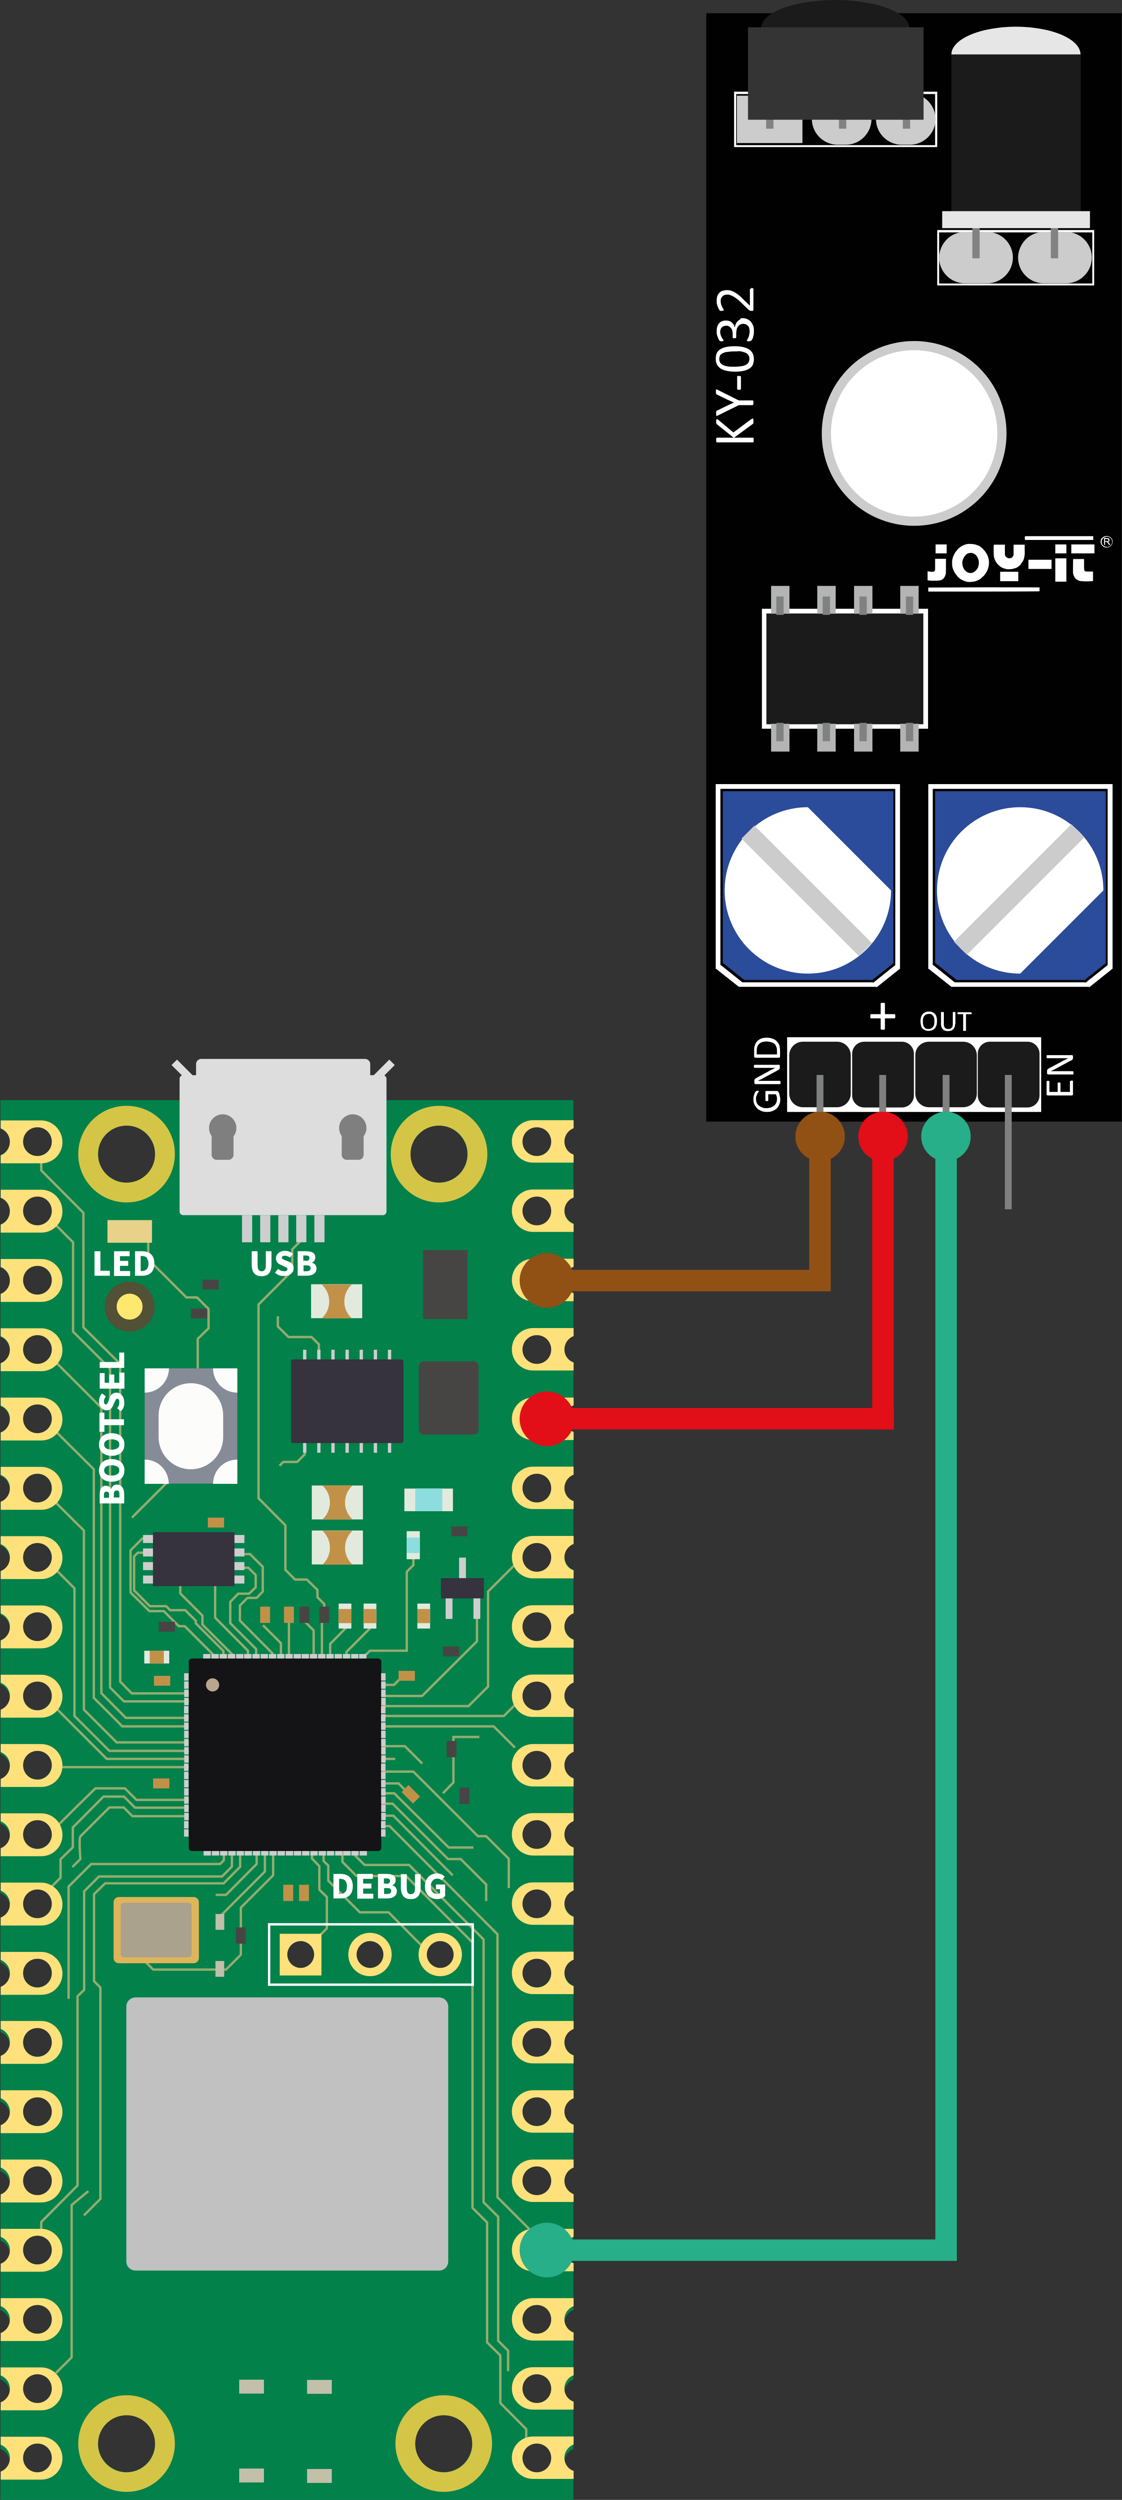 <?xml version="1.0" encoding="utf-8"?>
<!-- Generator: Adobe Illustrator 27.8.0, SVG Export Plug-In . SVG Version: 6.00 Build 0)  -->
<svg version="1.1" id="Ebene_1" xmlns="http://www.w3.org/2000/svg" xmlns:xlink="http://www.w3.org/1999/xlink" x="0px" y="0px"
	 viewBox="0 0 476.1 1060.7" style="enable-background:new 0 0 476.1 1060.7;" xml:space="preserve">
<rect x="0" y="0" width="476.1" height="1060.7" fill="#333333" stroke="none"/>
<style type="text/css">
	.st0{fill:#02814B;}
	.st1{fill:#D4C547;}
	.st2{fill:#525035;}
	.st3{fill:#FEE86F;}
	.st4{fill:#FFE17B;}
	.st5{fill:#DDDDDD;}
	.st6{fill:#7F7F7F;}
	.st7{fill:#474544;}
	.st8{fill:#E2EADE;}
	.st9{fill:#C29148;}
	.st10{fill:#8DDDDE;}
	.st11{fill:#C1C1C1;}
	.st12{fill:#C2BFAB;}
	.st13{fill:none;stroke:#95AC6E;stroke-miterlimit:10;}
	.st14{fill:#E8D28A;}
	.st15{fill:#CECECE;}
	.st16{fill:#FFFFFF;}
	.st17{fill:#36323E;}
	.st18{fill:#868C97;}
	.st19{fill:#FCFCFA;}
	.st20{fill:#141316;}
	.st21{fill:#B9A68F;}
	.st22{fill:#E0B45B;}
	.st23{fill:#ABA28E;}
	.st24{fill:none;stroke:#FFFFFF;stroke-miterlimit:10;}
	.st25{fill:#010101;}
	.st26{fill:#1B1B1B;}
	.st27{opacity:0.99;fill:#808181;enable-background:new    ;}
	.st28{fill:#2B4B9B;}
	.st29{fill:#CDCCCC;}
	.st30{fill:#B4B4B4;}
	.st31{opacity:0.99;fill:#010101;enable-background:new    ;}
	.st32{fill:#E7E6E6;}
	.st33{fill:#343434;}
	.st34{enable-background:new    ;}
	.st35{fill:#915114;}
	.st36{fill:#E20E18;}
	.st37{fill:#26AF88;}
</style>
<g>
	<path class="st0" d="M243.3,478.7v-11.9H0.2v11.9c2.3,0.9,3.9,3.1,3.9,5.7s-1.6,4.8-3.9,5.7v18.1c2.3,0.9,3.9,3.1,3.9,5.7
		c0,2.6-1.6,4.8-3.9,5.7v18.1c2.3,0.9,3.9,3.1,3.9,5.7s-1.6,4.8-3.9,5.7v18.1c2.3,0.9,3.9,3.1,3.9,5.7s-1.6,4.8-3.9,5.7v18.1
		c2.3,0.9,3.9,3.1,3.9,5.7s-1.6,4.8-3.9,5.7v18.1c2.3,0.9,3.9,3.1,3.9,5.7s-1.6,4.8-3.9,5.7v18.1c2.3,0.9,3.9,3.1,3.9,5.7
		s-1.6,4.8-3.9,5.7v18.1c2.3,0.9,3.9,3.1,3.9,5.7s-1.6,4.8-3.9,5.7v18.1c2.3,0.9,3.9,3.1,3.9,5.7s-1.6,4.8-3.9,5.7v18.1
		c2.3,0.9,3.9,3.1,3.9,5.7s-1.6,4.8-3.9,5.7v18.1c2.3,0.9,3.9,3.1,3.9,5.7s-1.6,4.8-3.9,5.7v18.1c2.3,0.9,3.9,3.1,3.9,5.7
		s-1.6,4.8-3.9,5.7v18.1c2.3,0.9,3.9,3.1,3.9,5.7s-1.6,4.8-3.9,5.7v18.1c2.3,0.9,3.9,3.1,3.9,5.7s-1.6,4.8-3.9,5.7v18.1
		c2.3,0.9,3.9,3.1,3.9,5.7s-1.6,4.8-3.9,5.7v18.1c2.3,0.9,3.9,3.1,3.9,5.7s-1.6,4.8-3.9,5.7v18.1c2.3,0.9,3.9,3.1,3.9,5.7
		s-1.6,4.8-3.9,5.7v18.1c2.3,0.9,3.9,3.1,3.9,5.7s-1.6,4.8-3.9,5.7v18c2.3,0.9,3.9,3.1,3.9,5.7s-1.6,4.8-3.9,5.7v18.1
		c2.3,0.9,3.9,3.1,3.9,5.7s-1.6,4.8-3.9,5.7v11.9h78.5h7.5h11.3h18.5h11.3H146h11.3h4h82v-11.9c-2.2-0.9-3.8-3.1-3.8-5.7
		c0-2.6,1.6-4.8,3.8-5.7v-18.1c-2.2-0.9-3.8-3.1-3.8-5.7s1.6-4.8,3.8-5.7v-18.1c-2.2-0.9-3.8-3.1-3.8-5.7s1.6-4.8,3.8-5.7v-18.1
		c-2.2-0.9-3.8-3.1-3.8-5.7s1.6-4.8,3.8-5.7V931c-2.2-0.9-3.8-3.1-3.8-5.7s1.6-4.8,3.8-5.7v-18.1c-2.2-0.9-3.8-3.1-3.8-5.7
		s1.6-4.8,3.8-5.7v-18.1c-2.2-0.9-3.8-3.1-3.8-5.7s1.6-4.8,3.8-5.7v-18.1c-2.2-0.9-3.8-3.1-3.8-5.7s1.6-4.8,3.8-5.7v-18.1
		c-2.2-0.9-3.8-3.1-3.8-5.7s1.6-4.8,3.8-5.7V784c-2.2-0.9-3.8-3.1-3.8-5.7s1.6-4.8,3.8-5.7v-18.1c-2.2-0.9-3.8-3.1-3.8-5.7
		s1.6-4.8,3.8-5.7v-18.1c-2.2-0.9-3.8-3.1-3.8-5.7s1.6-4.8,3.8-5.7v-18.1c-2.2-0.9-3.8-3.1-3.8-5.7s1.6-4.8,3.8-5.7v-18.1
		c-2.2-0.9-3.8-3.1-3.8-5.7s1.6-4.8,3.8-5.7V637c-2.2-0.9-3.8-3.1-3.8-5.7s1.6-4.8,3.8-5.7v-18.1c-2.2-0.9-3.8-3.1-3.8-5.7
		s1.6-4.8,3.8-5.7v-18.1c-2.2-0.9-3.8-3.1-3.8-5.7s1.6-4.8,3.8-5.7v-18.1c-2.2-0.9-3.8-3.1-3.8-5.7s1.6-4.8,3.8-5.7v-18.1
		c-2.2-0.9-3.8-3.1-3.8-5.7c0-2.6,1.6-4.8,3.8-5.7V490c-2.2-0.9-3.8-3.1-3.8-5.7S241.1,479.6,243.3,478.7z M15.8,1049
		c-3.4,0-6.1-2.7-6.1-6.1c0-3.4,2.7-6.1,6.1-6.1s6.1,2.7,6.1,6.1C21.9,1046.3,19.2,1049,15.8,1049z M15.8,1019.6
		c-3.4,0-6.1-2.7-6.1-6.1s2.7-6.1,6.1-6.1s6.1,2.7,6.1,6.1S19.2,1019.6,15.8,1019.6z M15.8,990.2c-3.4,0-6.1-2.7-6.1-6.1
		s2.7-6.1,6.1-6.1s6.1,2.7,6.1,6.1S19.2,990.2,15.8,990.2z M15.8,960.8c-3.4,0-6.1-2.7-6.1-6.1s2.7-6.1,6.1-6.1s6.1,2.7,6.1,6.1
		S19.2,960.8,15.8,960.8z M15.8,931.4c-3.4,0-6.1-2.7-6.1-6.1s2.7-6.1,6.1-6.1s6.1,2.7,6.1,6.1S19.2,931.4,15.8,931.4z M15.8,902
		c-3.4,0-6.1-2.7-6.1-6.1s2.7-6.1,6.1-6.1s6.1,2.7,6.1,6.1S19.2,902,15.8,902z M15.8,872.6c-3.4,0-6.1-2.7-6.1-6.1s2.7-6.1,6.1-6.1
		s6.1,2.7,6.1,6.1S19.2,872.6,15.8,872.6z M15.8,843.2c-3.4,0-6.1-2.7-6.1-6.1s2.7-6.1,6.1-6.1s6.1,2.7,6.1,6.1
		S19.2,843.2,15.8,843.2z M15.8,813.8c-3.4,0-6.1-2.7-6.1-6.1s2.7-6.1,6.1-6.1s6.1,2.7,6.1,6.1S19.2,813.8,15.8,813.8z M15.8,784.4
		c-3.4,0-6.1-2.7-6.1-6.1s2.7-6.1,6.1-6.1s6.1,2.7,6.1,6.1S19.2,784.4,15.8,784.4z M15.8,755c-3.4,0-6.1-2.7-6.1-6.1
		s2.7-6.1,6.1-6.1s6.1,2.7,6.1,6.1S19.2,755,15.8,755z M15.8,725.6c-3.4,0-6.1-2.7-6.1-6.1s2.7-6.1,6.1-6.1s6.1,2.7,6.1,6.1
		S19.2,725.6,15.8,725.6z M15.8,696.3c-3.4,0-6.1-2.7-6.1-6.1s2.7-6.1,6.1-6.1s6.1,2.7,6.1,6.1S19.2,696.3,15.8,696.3z M15.8,666.9
		c-3.4,0-6.1-2.7-6.1-6.1s2.7-6.1,6.1-6.1s6.1,2.7,6.1,6.1S19.2,666.9,15.8,666.9z M15.8,637.5c-3.4,0-6.1-2.7-6.1-6.1
		s2.7-6.1,6.1-6.1s6.1,2.7,6.1,6.1S19.2,637.5,15.8,637.5z M15.8,608.1c-3.4,0-6.1-2.7-6.1-6.1s2.7-6.1,6.1-6.1s6.1,2.7,6.1,6.1
		S19.2,608.1,15.8,608.1z M15.8,578.7c-3.4,0-6.1-2.7-6.1-6.1s2.7-6.1,6.1-6.1c3.4,0,6.1,2.7,6.1,6.1S19.2,578.7,15.8,578.7z
		 M15.8,549.3c-3.4,0-6.1-2.7-6.1-6.1s2.7-6.1,6.1-6.1s6.1,2.7,6.1,6.1S19.2,549.3,15.8,549.3z M15.8,519.9c-3.4,0-6.1-2.7-6.1-6.1
		c0-3.4,2.7-6.1,6.1-6.1s6.1,2.7,6.1,6.1C21.9,517.2,19.2,519.9,15.8,519.9z M15.8,490.5c-3.4,0-6.1-2.7-6.1-6.1s2.7-6.1,6.1-6.1
		s6.1,2.7,6.1,6.1S19.2,490.5,15.8,490.5z M53.7,1048.9c-6.7,0-12.1-5.4-12.1-12.1s5.4-12.1,12.1-12.1c6.7,0,12.1,5.4,12.1,12.1
		S60.4,1048.9,53.7,1048.9z M53.7,501.8c-6.7,0-12.1-5.4-12.1-12.1c0-6.7,5.4-12.1,12.1-12.1c6.7,0,12.1,5.4,12.1,12.1
		C65.8,496.4,60.4,501.8,53.7,501.8z M127.6,835c-3.1,0-5.7-2.6-5.7-5.7s2.6-5.7,5.7-5.7c3.1,0,5.7,2.6,5.7,5.7S130.7,835,127.6,835
		z M157,835c-3.1,0-5.7-2.6-5.7-5.7s2.6-5.7,5.7-5.7c3.1,0,5.7,2.6,5.7,5.7S160.2,835,157,835z M186.2,477.6
		c6.7,0,12.1,5.4,12.1,12.1c0,6.7-5.4,12.1-12.1,12.1s-12.1-5.4-12.1-12.1C174.1,483,179.6,477.6,186.2,477.6z M192.5,829.3
		c0,3.1-2.6,5.7-5.7,5.7c-3.1,0-5.7-2.6-5.7-5.7s2.6-5.7,5.7-5.7C190,823.6,192.5,826.2,192.5,829.3z M188.2,1048.9
		c-6.7,0-12.1-5.4-12.1-12.1s5.4-12.1,12.1-12.1s12.1,5.4,12.1,12.1S194.9,1048.9,188.2,1048.9z M227.8,1049c-3.4,0-6.1-2.7-6.1-6.1
		c0-3.4,2.7-6.1,6.1-6.1s6.1,2.7,6.1,6.1C233.9,1046.3,231.2,1049,227.8,1049z M227.8,1019.6c-3.4,0-6.1-2.7-6.1-6.1
		s2.7-6.1,6.1-6.1s6.1,2.7,6.1,6.1S231.2,1019.6,227.8,1019.6z M227.8,990.2c-3.4,0-6.1-2.7-6.1-6.1s2.7-6.1,6.1-6.1
		s6.1,2.7,6.1,6.1S231.2,990.2,227.8,990.2z M227.8,960.8c-3.4,0-6.1-2.7-6.1-6.1s2.7-6.1,6.1-6.1s6.1,2.7,6.1,6.1
		S231.2,960.8,227.8,960.8z M227.8,931.4c-3.4,0-6.1-2.7-6.1-6.1s2.7-6.1,6.1-6.1s6.1,2.7,6.1,6.1S231.2,931.4,227.8,931.4z
		 M227.8,902c-3.4,0-6.1-2.7-6.1-6.1s2.7-6.1,6.1-6.1s6.1,2.7,6.1,6.1S231.2,902,227.8,902z M227.8,872.6c-3.4,0-6.1-2.7-6.1-6.1
		s2.7-6.1,6.1-6.1s6.1,2.7,6.1,6.1S231.2,872.6,227.8,872.6z M227.8,843.2c-3.4,0-6.1-2.7-6.1-6.1s2.7-6.1,6.1-6.1s6.1,2.7,6.1,6.1
		S231.2,843.2,227.8,843.2z M227.8,813.8c-3.4,0-6.1-2.7-6.1-6.1s2.7-6.1,6.1-6.1s6.1,2.7,6.1,6.1S231.2,813.8,227.8,813.8z
		 M227.8,784.4c-3.4,0-6.1-2.7-6.1-6.1s2.7-6.1,6.1-6.1s6.1,2.7,6.1,6.1S231.2,784.4,227.8,784.4z M227.8,755
		c-3.4,0-6.1-2.7-6.1-6.1s2.7-6.1,6.1-6.1s6.1,2.7,6.1,6.1S231.2,755,227.8,755z M227.8,725.6c-3.4,0-6.1-2.7-6.1-6.1
		s2.7-6.1,6.1-6.1s6.1,2.7,6.1,6.1S231.2,725.6,227.8,725.6z M227.8,696.3c-3.4,0-6.1-2.7-6.1-6.1s2.7-6.1,6.1-6.1s6.1,2.7,6.1,6.1
		S231.2,696.3,227.8,696.3z M227.8,666.9c-3.4,0-6.1-2.7-6.1-6.1s2.7-6.1,6.1-6.1s6.1,2.7,6.1,6.1S231.2,666.9,227.8,666.9z
		 M227.8,637.5c-3.4,0-6.1-2.7-6.1-6.1s2.7-6.1,6.1-6.1s6.1,2.7,6.1,6.1S231.2,637.5,227.8,637.5z M227.8,608.1
		c-3.4,0-6.1-2.7-6.1-6.1s2.7-6.1,6.1-6.1s6.1,2.7,6.1,6.1S231.2,608.1,227.8,608.1z M227.8,578.7c-3.4,0-6.1-2.7-6.1-6.1
		s2.7-6.1,6.1-6.1s6.1,2.7,6.1,6.1S231.2,578.7,227.8,578.7z M227.8,549.3c-3.4,0-6.1-2.7-6.1-6.1s2.7-6.1,6.1-6.1s6.1,2.7,6.1,6.1
		S231.2,549.3,227.8,549.3z M227.8,519.9c-3.4,0-6.1-2.7-6.1-6.1c0-3.4,2.7-6.1,6.1-6.1s6.1,2.7,6.1,6.1
		C233.9,517.2,231.2,519.9,227.8,519.9z M227.8,490.5c-3.4,0-6.1-2.7-6.1-6.1s2.7-6.1,6.1-6.1s6.1,2.7,6.1,6.1
		S231.2,490.5,227.8,490.5z"/>
	<path class="st1" d="M53.7,469.2c-11.3,0-20.5,9.2-20.5,20.5c0,11.3,9.2,20.5,20.5,20.5s20.5-9.2,20.5-20.5
		C74.3,478.4,65.1,469.2,53.7,469.2z M53.7,501.8c-6.7,0-12.1-5.4-12.1-12.1c0-6.7,5.4-12.1,12.1-12.1c6.7,0,12.1,5.4,12.1,12.1
		C65.8,496.4,60.4,501.8,53.7,501.8z"/>
	<path class="st1" d="M186.3,469.2c-11.3,0-20.5,9.2-20.5,20.5c0,11.3,9.2,20.5,20.5,20.5c11.3,0,20.5-9.2,20.5-20.5
		C206.8,478.4,197.6,469.2,186.3,469.2z M186.3,501.8c-6.7,0-12.1-5.4-12.1-12.1c0-6.7,5.4-12.1,12.1-12.1c6.7,0,12.1,5.4,12.1,12.1
		C198.4,496.4,193,501.8,186.3,501.8z"/>
	<path class="st1" d="M53.7,1016.3c-11.3,0-20.5,9.2-20.5,20.5s9.2,20.5,20.5,20.5s20.5-9.2,20.5-20.5S65.1,1016.3,53.7,1016.3z
		 M53.7,1049c-6.7,0-12.1-5.4-12.1-12.1s5.4-12.1,12.1-12.1c6.7,0,12.1,5.4,12.1,12.1S60.4,1049,53.7,1049z"/>
	<path class="st1" d="M188.3,1016.3c-11.3,0-20.5,9.2-20.5,20.5s9.2,20.5,20.5,20.5c11.3,0,20.5-9.2,20.5-20.5
		S199.6,1016.3,188.3,1016.3z M188.3,1049c-6.7,0-12.1-5.4-12.1-12.1s5.4-12.1,12.1-12.1c6.7,0,12.1,5.4,12.1,12.1
		S195,1049,188.3,1049z"/>
	<circle class="st2" cx="55" cy="554.4" r="10.6"/>
	<circle class="st3" cx="55" cy="554.4" r="5.5"/>
	<path class="st4" d="M17.5,534.2H0.3v3.4c2.3,0.9,3.9,3.1,3.9,5.7s-1.6,4.8-3.9,5.7v3.4h17.2c5,0,9-4,9-9v0
		C26.5,538.2,22.4,534.2,17.5,534.2z M15.9,549.3c-3.4,0-6.1-2.7-6.1-6.1s2.7-6.1,6.1-6.1s6.1,2.7,6.1,6.1S19.2,549.3,15.9,549.3z"
		/>
	<path class="st4" d="M17.5,681.2H0.3v3.4c2.3,0.9,3.9,3.1,3.9,5.7s-1.6,4.8-3.9,5.7v3.4h17.2c5,0,9-4,9-9S22.4,681.2,17.5,681.2z
		 M15.9,696.3c-3.4,0-6.1-2.7-6.1-6.1s2.7-6.1,6.1-6.1s6.1,2.7,6.1,6.1S19.2,696.3,15.9,696.3z"/>
	<path class="st4" d="M17.5,828.2H0.3v3.4c2.3,0.9,3.9,3.1,3.9,5.7s-1.6,4.8-3.9,5.7v3.4h17.2c5,0,9-4,9-9S22.4,828.2,17.5,828.2z
		 M15.9,843.3c-3.4,0-6.1-2.7-6.1-6.1s2.7-6.1,6.1-6.1s6.1,2.7,6.1,6.1S19.2,843.3,15.9,843.3z"/>
	<path class="st4" d="M17.5,857.5H0.3v3.4c2.3,0.9,3.9,3.1,3.9,5.7s-1.6,4.8-3.9,5.7v3.4h17.2c5,0,9-4,9-9S22.4,857.5,17.5,857.5z
		 M15.9,872.7c-3.4,0-6.1-2.7-6.1-6.1s2.7-6.1,6.1-6.1s6.1,2.7,6.1,6.1S19.2,872.7,15.9,872.7z"/>
	<path class="st4" d="M17.5,886.9H0.3v3.4c2.3,0.9,3.9,3.1,3.9,5.7s-1.6,4.8-3.9,5.7v3.4h17.2c5,0,9-4,9-9S22.4,886.9,17.5,886.9z
		 M15.9,902.1c-3.4,0-6.1-2.7-6.1-6.1s2.7-6.1,6.1-6.1s6.1,2.7,6.1,6.1S19.2,902.1,15.9,902.1z"/>
	<path class="st4" d="M17.5,916.3H0.3v3.4c2.3,0.9,3.9,3.1,3.9,5.7s-1.6,4.8-3.9,5.7v3.4h17.2c5,0,9-4,9-9S22.4,916.3,17.5,916.3z
		 M15.9,931.4c-3.4,0-6.1-2.7-6.1-6.1s2.7-6.1,6.1-6.1s6.1,2.7,6.1,6.1S19.2,931.4,15.9,931.4z"/>
	<path class="st4" d="M17.5,975.1H0.3v3.4c2.3,0.9,3.9,3.1,3.9,5.7s-1.6,4.8-3.9,5.7v3.4h17.2c5,0,9-4,9-9v0
		C26.5,979.2,22.4,975.1,17.5,975.1z M15.9,990.2c-3.4,0-6.1-2.7-6.1-6.1s2.7-6.1,6.1-6.1s6.1,2.7,6.1,6.1S19.2,990.2,15.9,990.2z"
		/>
	<path class="st4" d="M17.5,1004.5H0.3v3.4c2.3,0.9,3.9,3.1,3.9,5.7s-1.6,4.8-3.9,5.7v3.4h17.2c5,0,9-4,9-9v0
		C26.5,1008.6,22.4,1004.5,17.5,1004.5z M15.9,1019.6c-3.4,0-6.1-2.7-6.1-6.1s2.7-6.1,6.1-6.1s6.1,2.7,6.1,6.1
		S19.2,1019.6,15.9,1019.6z"/>
	<path class="st4" d="M17.5,1033.9H0.3v3.4c2.3,0.9,3.9,3.1,3.9,5.7s-1.6,4.8-3.9,5.7v3.4h17.2c5,0,9-4,9-9
		C26.5,1038,22.4,1033.9,17.5,1033.9z M15.9,1049c-3.4,0-6.1-2.7-6.1-6.1c0-3.4,2.7-6.1,6.1-6.1s6.1,2.7,6.1,6.1
		C21.9,1046.3,19.2,1049,15.9,1049z"/>
	<path class="st4" d="M239.5,484.4c0-2.6,1.6-4.8,3.9-5.7v-3.4h-17.2c-5,0-9,4-9,9s4,9,9,9h17.2v-3.4
		C241.2,489.2,239.5,487,239.5,484.4z M227.8,490.5c-3.4,0-6.1-2.7-6.1-6.1s2.7-6.1,6.1-6.1s6.1,2.7,6.1,6.1
		S231.2,490.5,227.8,490.5z"/>
	<path class="st4" d="M239.5,513.8c0-2.6,1.6-4.8,3.9-5.7v-3.4h-17.2c-5,0-9,4-9,9v0c0,5,4,9,9,9h17.2v-3.4
		C241.2,518.6,239.5,516.4,239.5,513.8z M227.8,519.9c-3.4,0-6.1-2.7-6.1-6.1s2.7-6.1,6.1-6.1s6.1,2.7,6.1,6.1
		S231.2,519.9,227.8,519.9z"/>
	<path class="st4" d="M239.5,543.2c0-2.6,1.6-4.8,3.9-5.7v-3.4h-17.2c-5,0-9,4-9,9v0c0,5,4,9,9,9h17.2v-3.4
		C241.2,548,239.5,545.8,239.5,543.2z M227.8,549.3c-3.4,0-6.1-2.7-6.1-6.1s2.7-6.1,6.1-6.1s6.1,2.7,6.1,6.1
		S231.2,549.3,227.8,549.3z"/>
	<path class="st4" d="M239.5,572.6c0-2.6,1.6-4.8,3.9-5.7v-3.4h-17.2c-5,0-9,4-9,9s4,9,9,9h17.2v-3.4
		C241.2,577.4,239.5,575.2,239.5,572.6z M227.8,578.7c-3.4,0-6.1-2.7-6.1-6.1s2.7-6.1,6.1-6.1s6.1,2.7,6.1,6.1
		S231.2,578.7,227.8,578.7z"/>
	<path class="st4" d="M239.5,602c0-2.6,1.6-4.8,3.9-5.7V593h-17.2c-5,0-9,4-9,9s4,9,9,9h17.2v-3.4
		C241.2,606.8,239.5,604.6,239.5,602z M227.8,608.1c-3.4,0-6.1-2.7-6.1-6.1s2.7-6.1,6.1-6.1s6.1,2.7,6.1,6.1
		S231.2,608.1,227.8,608.1z"/>
	<path class="st4" d="M239.5,631.4c0-2.6,1.6-4.8,3.9-5.7v-3.4h-17.2c-5,0-9,4-9,9s4,9,9,9h17.2v-3.4
		C241.2,636.2,239.5,634,239.5,631.4z M227.8,637.5c-3.4,0-6.1-2.7-6.1-6.1s2.7-6.1,6.1-6.1s6.1,2.7,6.1,6.1
		S231.2,637.5,227.8,637.5z"/>
	<path class="st4" d="M239.5,690.2c0-2.6,1.6-4.8,3.9-5.7v-3.4h-17.2c-5,0-9,4-9,9s4,9,9,9h17.2v-3.4
		C241.2,695,239.5,692.8,239.5,690.2z M227.8,696.3c-3.4,0-6.1-2.7-6.1-6.1s2.7-6.1,6.1-6.1s6.1,2.7,6.1,6.1
		S231.2,696.3,227.8,696.3z"/>
	<path class="st4" d="M239.5,749c0-2.6,1.6-4.8,3.9-5.7V740h-17.2c-5,0-9,4-9,9v0c0,5,4,9,9,9h17.2v-3.4
		C241.2,753.8,239.5,751.6,239.5,749z M227.8,755.1c-3.4,0-6.1-2.7-6.1-6.1s2.7-6.1,6.1-6.1s6.1,2.7,6.1,6.1
		S231.2,755.1,227.8,755.1z"/>
	<path class="st4" d="M239.5,778.4c0-2.6,1.6-4.8,3.9-5.7v-3.4h-17.2c-5,0-9,4-9,9v0c0,5,4,9,9,9h17.2v-3.4
		C241.2,783.2,239.5,781,239.5,778.4z M227.8,784.5c-3.4,0-6.1-2.7-6.1-6.1s2.7-6.1,6.1-6.1s6.1,2.7,6.1,6.1
		S231.2,784.5,227.8,784.5z"/>
	<path class="st4" d="M239.5,807.8c0-2.6,1.6-4.8,3.9-5.7v-3.4h-17.2c-5,0-9,4-9,9s4,9,9,9h17.2v-3.4
		C241.2,812.6,239.5,810.4,239.5,807.8z M227.8,813.9c-3.4,0-6.1-2.7-6.1-6.1s2.7-6.1,6.1-6.1s6.1,2.7,6.1,6.1
		S231.2,813.9,227.8,813.9z"/>
	<path class="st4" d="M239.5,837.2c0-2.6,1.6-4.8,3.9-5.7v-3.4h-17.2c-5,0-9,4-9,9s4,9,9,9h17.2v-3.4
		C241.2,842,239.5,839.8,239.5,837.2z M227.8,843.3c-3.4,0-6.1-2.7-6.1-6.1s2.7-6.1,6.1-6.1s6.1,2.7,6.1,6.1
		S231.2,843.3,227.8,843.3z"/>
	<path class="st4" d="M239.5,866.6c0-2.6,1.6-4.8,3.9-5.7v-3.4h-17.2c-5,0-9,4-9,9s4,9,9,9h17.2v-3.4
		C241.2,871.4,239.5,869.2,239.5,866.6z M227.8,872.7c-3.4,0-6.1-2.7-6.1-6.1s2.7-6.1,6.1-6.1s6.1,2.7,6.1,6.1
		S231.2,872.7,227.8,872.7z"/>
	<path class="st4" d="M239.5,896c0-2.6,1.6-4.8,3.9-5.7v-3.4h-17.2c-5,0-9,4-9,9s4,9,9,9h17.2v-3.4
		C241.2,900.8,239.5,898.5,239.5,896z M227.8,902.1c-3.4,0-6.1-2.7-6.1-6.1s2.7-6.1,6.1-6.1s6.1,2.7,6.1,6.1
		S231.2,902.1,227.8,902.1z"/>
	<path class="st4" d="M239.5,925.4c0-2.6,1.6-4.8,3.9-5.7v-3.4h-17.2c-5,0-9,4-9,9s4,9,9,9h17.2V931
		C241.2,930.1,239.5,927.9,239.5,925.4z M227.8,931.4c-3.4,0-6.1-2.7-6.1-6.1s2.7-6.1,6.1-6.1s6.1,2.7,6.1,6.1
		S231.2,931.4,227.8,931.4z"/>
	<path class="st4" d="M239.5,984.2c0-2.6,1.6-4.8,3.9-5.7v-3.4h-17.2c-5,0-9,4-9,9v0c0,5,4,9,9,9h17.2v-3.4
		C241.2,988.9,239.5,986.7,239.5,984.2z M227.8,990.2c-3.4,0-6.1-2.7-6.1-6.1s2.7-6.1,6.1-6.1s6.1,2.7,6.1,6.1
		S231.2,990.2,227.8,990.2z"/>
	<path class="st4" d="M239.5,1013.5c0-2.6,1.6-4.8,3.9-5.7v-3.4h-17.2c-5,0-9,4-9,9v0c0,5,4,9,9,9h17.2v-3.4
		C241.2,1018.3,239.5,1016.1,239.5,1013.5z M227.8,1019.6c-3.4,0-6.1-2.7-6.1-6.1s2.7-6.1,6.1-6.1s6.1,2.7,6.1,6.1
		S231.2,1019.6,227.8,1019.6z"/>
	<path class="st5" d="M163.1,456.3l4.4-4.4l-2.3-2.3l-6.6,6.6h-1.5v-4.7c0-1.2-1-2.2-2.2-2.2H85.4c-1.2,0-2.2,1-2.2,2.2v4.7h-1.5
		l-6.6-6.6l-2.3,2.3l4.4,4.4c-0.6,0.2-1,0.8-1,1.4v56.3c0,0.9,0.7,1.6,1.6,1.6h84.6c0.9,0,1.6-0.7,1.6-1.6v-56.3
		C164,457.1,163.6,456.6,163.1,456.3z"/>
	<g>
		<path class="st6" d="M100.3,478.6c0-3.2-2.6-5.8-5.8-5.8s-5.8,2.6-5.8,5.8c0,1.4,0.5,2.7,1.3,3.7h-0.2v7.7c0,1.2,1,2.1,2.1,2.1H97
			c1.2,0,2.1-1,2.1-2.1v-7.7H99C99.8,481.3,100.3,480,100.3,478.6z"/>
		<path class="st6" d="M155.5,478.6c0-3.2-2.6-5.8-5.8-5.8s-5.8,2.6-5.8,5.8c0,1.4,0.5,2.7,1.3,3.7H145v7.7c0,1.2,1,2.1,2.1,2.1h5.1
			c1.2,0,2.1-1,2.1-2.1v-7.7h-0.2C155,481.3,155.5,480,155.5,478.6z"/>
	</g>
	<path class="st7" d="M200.9,608.7h-21c-1.2,0-2.2-1-2.2-2.2v-26.7c0-1.2,1-2.2,2.2-2.2h21c1.2,0,2.2,1,2.2,2.2v26.7
		C203,607.8,202.1,608.7,200.9,608.7z"/>
	<g>
		<rect x="132" y="544.9" class="st8" width="21.7" height="14.4"/>
		<path class="st9" d="M149.3,559.4c-2-1.8-3.2-4.4-3.2-7.2s1.2-5.4,3.2-7.2h-12.8c2,1.8,3.2,4.4,3.2,7.2s-1.2,5.4-3.2,7.2H149.3z"
			/>
	</g>
	<g>
		<rect x="132.3" y="630.3" class="st8" width="21.7" height="14.4"/>
		<path class="st9" d="M149.6,644.7c-2-1.8-3.2-4.4-3.2-7.2s1.2-5.4,3.2-7.2h-12.8c2,1.8,3.2,4.4,3.2,7.2s-1.2,5.4-3.2,7.2H149.6z"
			/>
	</g>
	<g>
		<rect x="132.3" y="649.4" class="st8" width="21.7" height="14.4"/>
		<path class="st9" d="M149.6,663.9c-2-1.8-3.2-4.4-3.2-7.2s1.2-5.4,3.2-7.2h-12.8c2,1.8,3.2,4.4,3.2,7.2s-1.2,5.4-3.2,7.2H149.6z"
			/>
	</g>
	<g>
		
			<rect x="63.8" y="697.8" transform="matrix(6.123234e-17 -1 1 6.123234e-17 -636.581 769.617)" class="st8" width="5.4" height="10.6"/>
		
			<rect x="63.8" y="700.1" transform="matrix(6.123234e-17 -1 1 6.123234e-17 -636.581 769.617)" class="st9" width="5.4" height="6"/>
	</g>
	<g>
		<rect x="177.1" y="680.4" class="st8" width="5.4" height="10.6"/>
		<rect x="177.1" y="682.7" class="st9" width="5.4" height="6"/>
	</g>
	<rect x="179.5" y="530.4" class="st7" width="18.9" height="29.3"/>
	<g>
		<rect x="171.6" y="631.6" class="st8" width="20.6" height="9.6"/>
		<rect x="176.2" y="631.6" class="st10" width="11.5" height="9.6"/>
	</g>
	<rect x="120.2" y="799.7" class="st9" width="4.2" height="6.9"/>
	<rect x="126.9" y="799.7" class="st9" width="4.2" height="6.9"/>
	
		<rect x="66.6" y="709.7" transform="matrix(6.123234e-17 -1 1 6.123234e-17 -644.378 781.86)" class="st9" width="4.2" height="6.9"/>
	
		<rect x="89.5" y="642.5" transform="matrix(6.123234e-17 -1 1 6.123234e-17 -554.313 737.637)" class="st9" width="4.2" height="6.9"/>
	
		<rect x="66.3" y="753.3" transform="matrix(6.123234e-17 -1 1 6.123234e-17 -688.332 825.102)" class="st9" width="4.2" height="6.9"/>
	<rect x="195" y="758.5" class="st7" width="4.2" height="6.9"/>
	
		<rect x="189.2" y="697.3" transform="matrix(6.123234e-17 -1 1 6.123234e-17 -509.361 892.013)" class="st7" width="4.2" height="6.9"/>
	
		<rect x="87.2" y="541.6" transform="matrix(6.123234e-17 -1 1 6.123234e-17 -455.68 634.342)" class="st7" width="4.2" height="6.9"/>
	
		<rect x="82.3" y="553.8" transform="matrix(6.123234e-17 -1 1 6.123234e-17 -472.795 641.702)" class="st7" width="4.2" height="6.9"/>
	
		<rect x="192.8" y="646.3" transform="matrix(6.123234e-17 -1 1 6.123234e-17 -454.752 844.666)" class="st7" width="4.2" height="6.9"/>
	<path class="st11" d="M186.3,963.4H57.5c-2.1,0-3.9-1.7-3.9-3.9V851.4c0-2.1,1.7-3.9,3.9-3.9h128.8c2.1,0,3.9,1.7,3.9,3.9v108.1
		C190.2,961.7,188.5,963.4,186.3,963.4z"/>
	<rect x="101.5" y="1009.7" class="st12" width="10.5" height="5.9"/>
	<rect x="130.3" y="1009.8" class="st12" width="10.5" height="5.9"/>
	<rect x="101.5" y="1047.4" class="st12" width="10.5" height="5.9"/>
	<rect x="130.3" y="1047.6" class="st12" width="10.5" height="5.9"/>
	<polyline class="st13" points="17.5,492.2 17.5,496.6 35.4,514.6 35.4,563.2 51,578.7 51,713.5 55.9,718.5 91.2,718.5 	"/>
	<polyline class="st13" points="22.9,519 31,527.1 31,565 46.7,580.7 46.7,716 52.6,721.9 91,721.9 	"/>
	<polyline class="st13" points="23.2,577.5 43,597.3 43,718.4 53.4,728.9 95,728.9 	"/>
	<polyline class="st13" points="23.2,606.9 39.8,623.4 39.8,720.4 51.9,732.5 95.1,732.5 	"/>
	<polyline class="st13" points="23.2,637.1 35.6,649.4 35.6,725.4 49.5,739.3 93.4,739.3 	"/>
	<polyline class="st13" points="22.9,665.2 31.6,673.9 31.6,728.1 46.4,742.9 96.1,742.9 	"/>
	<polyline class="st13" points="22.9,723.9 45.3,746.3 102.7,746.3 	"/>
	<line class="st13" x1="23.7" y1="749.8" x2="98.8" y2="749.8"/>
	<path class="st13" d="M23.2,776.1c0.1-0.6,17.3-17.3,17.3-17.3H53l4.9,4.9h45.7"/>
	<polyline class="st13" points="20.4,802 25.7,796.7 25.7,788.9 30.9,783.8 30.9,775.4 43.9,762.3 52.6,762.3 57.3,767 95.3,767 	
		"/>
	<path class="st13" d="M30.7,792.2l3.4-3.4c0,0-0.7-8.9,0-9.6c0.7-0.7,6-6,6-6l6.3-6.3h6.1l3.7,3.7h35.1"/>
	<polyline class="st13" points="29.1,848.1 29.1,800.5 38.7,790.9 93.4,790.9 95,789.3 95,779.6 	"/>
	<polyline class="st13" points="17.5,946.4 17.5,942.8 32.9,927.3 32.9,847 35.7,844.3 35.7,802.5 42,796.2 94.2,796.2 98.4,792 
		98.4,784.6 	"/>
	<path class="st13" d="M35.7,830"/>
	<path class="st13" d="M35.7,845.2"/>
	<polyline class="st13" points="23.6,1007 30.4,1000.2 30.4,935.6 37.5,929.7 	"/>
	<polyline class="st13" points="35.6,940 42.6,933 42.6,843.3 39.9,840.6 39.9,803.7 44.6,799.1 94.9,799.1 101.9,792.1 
		101.9,775.5 	"/>
	<polyline class="st13" points="108.9,782.2 108.9,790.9 95.9,804 91.5,804 	"/>
	<polyline class="st13" points="93.9,812.6 112.4,794.1 112.4,778.7 	"/>
	<polyline class="st13" points="115.9,784.1 115.9,795.7 102.2,809.4 102.2,829.4 95.9,835.7 65,835.7 55.5,826.2 	"/>
	<polyline class="st13" points="133.9,823 138.7,818.2 138.7,804.9 135.5,801.8 135.5,791.8 132.4,788.6 132.4,777.7 	"/>
	<polyline class="st13" points="137.3,781.8 137.3,789.6 139.3,791.6 139.3,798 152.7,811.4 164.9,811.4 179.1,825.7 	"/>
	<polyline class="st13" points="145.3,779.6 145.3,790 151.3,796 172.3,796 200.5,824.2 200.5,936.8 206.7,943 206.7,993.9 
		212.3,999.4 212.3,1019.6 223.3,1030.7 223.3,1036 	"/>
	<polyline class="st13" points="150.7,780 150.7,787.3 154.7,791.3 173.6,791.3 205.2,822.9 205.2,934.4 211.4,940.6 211.4,993.2 
		215.6,997.4 215.6,1006.1 	"/>
	<polyline class="st13" points="157.5,774.8 165.3,774.8 211.1,820.7 211.1,932.3 227.2,948.4 	"/>
	<polyline class="st13" points="157.5,770.4 166.9,770.4 192.1,795.7 	"/>
	<polyline class="st13" points="158.6,765.3 166.6,765.3 190.1,788.8 195.5,788.8 206.3,799.6 206.3,806.6 	"/>
	<polyline class="st13" points="158.2,760.9 167.3,760.9 190.4,783.9 200.9,783.9 	"/>
	<polyline class="st13" points="158.2,756.7 169.1,756.7 174.1,761.7 	"/>
	<polyline class="st13" points="158.2,751.7 175.4,751.7 202.8,779.1 206.3,779.1 215.9,788.7 215.9,801.1 	"/>
	<line class="st13" x1="158.6" y1="746.3" x2="167.7" y2="746.3"/>
	<polyline class="st13" points="156.4,740.9 171.8,740.9 179.2,748.3 	"/>
	<polyline class="st13" points="187.9,760.9 192.4,756.3 192.4,737 203.4,737 	"/>
	<polyline class="st13" points="158.6,732.5 209.5,732.5 218.5,741.5 	"/>
	<polyline class="st13" points="158.2,728.1 213.8,728.1 220.3,721.6 	"/>
	<polyline class="st13" points="157.5,723.9 198.8,723.9 207.1,715.6 207.1,675.3 219.6,662.8 	"/>
	<polyline class="st13" points="158.6,719.6 179.1,719.6 202.4,696.4 202.4,673.5 	"/>
	<polyline class="st13" points="159.7,714.9 167.2,714.9 171.8,710.2 	"/>
	<path class="st13" d="M147.8,709.6c-0.2-0.3,9.2-9.2,9.2-9.2h15.6v-33.5l2.8-2.8v-7.7"/>
	<path class="st13" d="M147,707.4c0-0.2,0-6.5,0-6.5l10.3-10.3"/>
	<polyline class="st13" points="140.1,708.3 140.1,697.5 147.4,690.1 	"/>
	<line class="st13" x1="136.6" y1="705.3" x2="136.6" y2="687.7"/>
	<path class="st13" d="M133.1,707c0-0.6,0-15.2,0-15.2l-4.2-4.2"/>
	<path class="st13" d="M122.6,706.6c0-0.6,0-20.7,0-20.7"/>
	<path class="st13" d="M119.2,708.3c0-0.3,0-11.1,0-11.1l-7.6-7.6"/>
	<polyline class="st13" points="115.6,707.8 115.6,701.5 101.8,687.6 101.8,681.2 105,678 108.9,678 111.5,675.3 111.5,664.8 
		106.1,659.4 100,659.4 	"/>
	<polyline class="st13" points="99.8,665.2 105.4,665.2 108.5,668.3 108.5,673.5 105.7,676.2 101.1,676.2 97.7,679.7 97.7,688.7 
		108.7,699.7 108.7,706.4 	"/>
	<polyline class="st13" points="91.3,669.7 91.3,686.4 105.2,700.4 105.2,709.9 	"/>
	<polyline class="st13" points="76.5,668.9 76.5,676.1 85.9,685.5 85.9,689.3 99,702.4 99,711.5 	"/>
	<path class="st13" d="M94.8,705.5c0-0.1,0-5,0-5l-11.7-11.7v-1.1l-4.5-4.5h-6.4l-1.7-1.7h-6.9l-6.7-6.7v-14.4l1.6-1.6h8.8"/>
	<polyline class="st13" points="69.1,652.8 60.4,652.8 55.4,657.8 55.4,675.7 63.4,683.6 69.5,683.6 75.9,690 78.4,690 92.5,704.1 	
		"/>
	<line class="st13" x1="73.8" y1="626.1" x2="56" y2="643.9"/>
	<polyline class="st13" points="137.6,686.7 137.6,680.6 134.7,677.7 134.7,674.6 130.2,670.2 125.2,670.2 121.1,666.1 121.1,647.2 
		109.7,635.7 109.7,553.5 124,539.2 124,530.1 127.7,526.4 	"/>
	<path class="st13" d="M135.3,579.4c0-0.6,0-9,0-9l-3.1-3.1h-9.8l-4.5-4.5v-4.3"/>
	<polyline class="st13" points="129.3,611.8 129.3,617.1 126.1,620.3 120.2,620.3 118.6,621.9 	"/>
	<polyline class="st13" points="62.9,524.9 62.9,534.3 79.1,550.5 83.6,550.5 88.5,555.4 88.5,563.6 83.9,568.1 83.9,581.6 	"/>
	<rect x="45.6" y="517.7" class="st14" width="18.9" height="9.6"/>
	<g>
		<rect x="102.7" y="515.6" class="st15" width="4.3" height="11.5"/>
		<rect x="110.4" y="515.6" class="st15" width="4.3" height="11.5"/>
		<rect x="118.1" y="515.6" class="st15" width="4.3" height="11.5"/>
		<rect x="125.7" y="515.6" class="st15" width="4.3" height="11.5"/>
		<rect x="133.4" y="515.6" class="st15" width="4.3" height="11.5"/>
	</g>
	<g>
		<path class="st16" d="M106.8,536.4v-5.5h2.5v5.8c0,2,0.6,2.7,1.7,2.7c1.2,0,1.8-0.7,1.8-2.7v-5.8h2.4v5.5c0,3.5-1.4,5.1-4.2,5.1
			S106.8,539.9,106.8,536.4z"/>
		<path class="st16" d="M116.7,540l1.3-1.6c0.7,0.6,1.7,1,2.6,1c0.9,0,1.4-0.4,1.4-0.9c0-0.6-0.6-0.8-1.5-1.2l-1.3-0.6
			c-1.1-0.4-2.1-1.3-2.1-2.8c0-1.7,1.6-3.2,3.8-3.2c1.2,0,2.5,0.5,3.4,1.3l-1.3,1.6c-0.7-0.5-1.4-0.8-2.1-0.8
			c-0.8,0-1.3,0.3-1.3,0.8c0,0.6,0.7,0.8,1.6,1.2l1.3,0.5c1.3,0.5,2.1,1.4,2.1,2.8c0,1.7-1.5,3.3-4,3.3
			C119.1,541.5,117.8,541,116.7,540z"/>
		<path class="st16" d="M126.3,530.9h3.6c2.2,0,3.9,0.6,3.9,2.6c0,0.9-0.5,1.9-1.4,2.2v0.1c1.1,0.3,1.9,1.1,1.9,2.4
			c0,2.1-1.8,3.1-4.1,3.1h-3.9V530.9z M129.8,535c1.1,0,1.5-0.5,1.5-1.2c0-0.8-0.5-1.1-1.5-1.1h-1.1v2.2H129.8z M130,539.4
			c1.2,0,1.8-0.4,1.8-1.3c0-0.9-0.6-1.2-1.8-1.2h-1.2v2.5H130z"/>
	</g>
	<path class="st17" d="M170.2,612.3h-45.7c-0.5,0-1-0.4-1-1v-33.5c0-0.5,0.4-1,1-1h45.7c0.5,0,1,0.4,1,1v33.5
		C171.1,611.8,170.7,612.3,170.2,612.3z"/>
	<g>
		<rect x="128.6" y="572.7" class="st15" width="1.4" height="4.1"/>
		<rect x="134.6" y="572.7" class="st15" width="1.4" height="4.1"/>
		<rect x="140.6" y="572.7" class="st15" width="1.4" height="4.1"/>
		<rect x="146.6" y="572.7" class="st15" width="1.4" height="4.1"/>
		<rect x="152.6" y="572.7" class="st15" width="1.4" height="4.1"/>
		<rect x="158.6" y="572.7" class="st15" width="1.4" height="4.1"/>
		<rect x="164.6" y="572.7" class="st15" width="1.4" height="4.1"/>
	</g>
	<g>
		<rect x="128.6" y="612.3" class="st15" width="1.4" height="4.1"/>
		<rect x="134.6" y="612.3" class="st15" width="1.4" height="4.1"/>
		<rect x="140.6" y="612.3" class="st15" width="1.4" height="4.1"/>
		<rect x="146.6" y="612.3" class="st15" width="1.4" height="4.1"/>
		<rect x="152.6" y="612.3" class="st15" width="1.4" height="4.1"/>
		<rect x="158.6" y="612.3" class="st15" width="1.4" height="4.1"/>
		<rect x="164.6" y="612.3" class="st15" width="1.4" height="4.1"/>
	</g>
	<g>
		<rect x="61.4" y="580.6" class="st18" width="39.3" height="48.9"/>
		<path class="st19" d="M81,623.4L81,623.4c-7.6,0-13.7-6.1-13.7-13.7v-9.1c0-7.6,6.1-13.7,13.7-13.7h0c7.6,0,13.7,6.1,13.7,13.7
			v9.1C94.7,617.2,88.6,623.4,81,623.4z"/>
		<path class="st19" d="M61.4,590.9L61.4,590.9l0-10.3h10.3l0,0C71.6,586.3,67.1,590.9,61.4,590.9z"/>
		<path class="st19" d="M71.6,629.6H61.4v-10.3h0C67.1,619.3,71.6,623.9,71.6,629.6L71.6,629.6z"/>
		<path class="st19" d="M100.7,590.9L100.7,590.9c-5.7,0-10.3-4.6-10.3-10.3l0,0h10.3V590.9z"/>
		<path class="st19" d="M100.7,629.6H90.4l0,0c0-5.7,4.6-10.3,10.3-10.3h0V629.6z"/>
	</g>
	<g>
		<rect x="64.9" y="650.1" class="st17" width="34.6" height="22.9"/>
		<g>
			<rect x="60.7" y="651.3" class="st15" width="4.2" height="3.4"/>
			<rect x="60.7" y="657" class="st15" width="4.2" height="3.4"/>
			<rect x="60.7" y="662.8" class="st15" width="4.2" height="3.4"/>
			<rect x="60.7" y="668.5" class="st15" width="4.2" height="3.4"/>
		</g>
		<g>
			<rect x="99.5" y="651.3" class="st15" width="4.2" height="3.4"/>
			<rect x="99.5" y="657" class="st15" width="4.2" height="3.4"/>
			<rect x="99.5" y="662.8" class="st15" width="4.2" height="3.4"/>
			<rect x="99.5" y="668.5" class="st15" width="4.2" height="3.4"/>
		</g>
	</g>
	<rect x="135.5" y="681.7" class="st7" width="4.2" height="6.9"/>
	<g>
		<path class="st20" d="M160.4,785.4H81.4c-0.7,0-1.3-0.6-1.3-1.3V705c0-0.7,0.6-1.3,1.3-1.3h79.1c0.7,0,1.3,0.6,1.3,1.3v79.1
			C161.7,784.8,161.1,785.4,160.4,785.4z"/>
		<g>
			<rect x="86.2" y="701.8" class="st15" width="3.1" height="1.9"/>
			<rect x="89.7" y="701.8" class="st15" width="3.1" height="1.9"/>
			<rect x="93.2" y="701.8" class="st15" width="3.1" height="1.9"/>
			<rect x="96.7" y="701.8" class="st15" width="3.1" height="1.9"/>
			<rect x="100.2" y="701.8" class="st15" width="3.1" height="1.9"/>
			<rect x="103.6" y="701.8" class="st15" width="3.1" height="1.9"/>
			<rect x="107.1" y="701.8" class="st15" width="3.1" height="1.9"/>
			<rect x="114.1" y="701.8" class="st15" width="3.1" height="1.9"/>
			<rect x="121.1" y="701.8" class="st15" width="3.1" height="1.9"/>
			<rect x="128" y="701.8" class="st15" width="3.1" height="1.9"/>
			<rect x="138.5" y="701.8" class="st15" width="3.1" height="1.9"/>
			<rect x="142" y="701.8" class="st15" width="3.1" height="1.9"/>
			<rect x="149" y="701.8" class="st15" width="3.1" height="1.9"/>
			<rect x="110.6" y="701.8" class="st15" width="3.1" height="1.9"/>
			<rect x="117.6" y="701.8" class="st15" width="3.1" height="1.9"/>
			<rect x="124.6" y="701.8" class="st15" width="3.1" height="1.9"/>
			<rect x="131.5" y="701.8" class="st15" width="3.1" height="1.9"/>
			<rect x="135" y="701.8" class="st15" width="3.1" height="1.9"/>
			<rect x="145.5" y="701.8" class="st15" width="3.1" height="1.9"/>
			<rect x="152.4" y="701.8" class="st15" width="3.1" height="1.9"/>
		</g>
		<g>
			<rect x="86.4" y="785.4" class="st15" width="3.1" height="1.9"/>
			<rect x="89.9" y="785.4" class="st15" width="3.1" height="1.9"/>
			<rect x="93.4" y="785.4" class="st15" width="3.1" height="1.9"/>
			<rect x="96.9" y="785.4" class="st15" width="3.1" height="1.9"/>
			<rect x="100.4" y="785.4" class="st15" width="3.1" height="1.9"/>
			<rect x="103.8" y="785.4" class="st15" width="3.1" height="1.9"/>
			<rect x="107.3" y="785.4" class="st15" width="3.1" height="1.9"/>
			<rect x="114.3" y="785.4" class="st15" width="3.1" height="1.9"/>
			<rect x="121.3" y="785.4" class="st15" width="3.1" height="1.9"/>
			<rect x="128.2" y="785.4" class="st15" width="3.1" height="1.9"/>
			<rect x="138.7" y="785.4" class="st15" width="3.1" height="1.9"/>
			<rect x="142.2" y="785.4" class="st15" width="3.1" height="1.9"/>
			<rect x="149.1" y="785.4" class="st15" width="3.1" height="1.9"/>
			<rect x="110.8" y="785.4" class="st15" width="3.1" height="1.9"/>
			<rect x="117.8" y="785.4" class="st15" width="3.1" height="1.9"/>
			<rect x="124.7" y="785.4" class="st15" width="3.1" height="1.9"/>
			<rect x="131.7" y="785.4" class="st15" width="3.1" height="1.9"/>
			<rect x="135.2" y="785.4" class="st15" width="3.1" height="1.9"/>
			<rect x="145.7" y="785.4" class="st15" width="3.1" height="1.9"/>
			<rect x="152.6" y="785.4" class="st15" width="3.1" height="1.9"/>
		</g>
		<g>
			
				<rect x="77.5" y="776.7" transform="matrix(6.123234e-17 -1 1 6.123234e-17 -698.592 856.773)" class="st15" width="3.1" height="1.9"/>
			
				<rect x="77.5" y="773.2" transform="matrix(6.123234e-17 -1 1 6.123234e-17 -695.107 853.288)" class="st15" width="3.1" height="1.9"/>
			
				<rect x="77.5" y="769.8" transform="matrix(6.123234e-17 -1 1 6.123234e-17 -691.622 849.803)" class="st15" width="3.1" height="1.9"/>
			
				<rect x="77.5" y="766.3" transform="matrix(6.123234e-17 -1 1 6.123234e-17 -688.137 846.318)" class="st15" width="3.1" height="1.9"/>
			
				<rect x="77.5" y="762.8" transform="matrix(6.123234e-17 -1 1 6.123234e-17 -684.652 842.833)" class="st15" width="3.1" height="1.9"/>
			
				<rect x="77.5" y="759.3" transform="matrix(6.123234e-17 -1 1 6.123234e-17 -681.167 839.348)" class="st15" width="3.1" height="1.9"/>
			
				<rect x="77.5" y="755.8" transform="matrix(6.123234e-17 -1 1 6.123234e-17 -677.682 835.863)" class="st15" width="3.1" height="1.9"/>
			
				<rect x="77.5" y="748.8" transform="matrix(6.123234e-17 -1 1 6.123234e-17 -670.712 828.893)" class="st15" width="3.1" height="1.9"/>
			
				<rect x="77.5" y="741.9" transform="matrix(6.123234e-17 -1 1 6.123234e-17 -663.742 821.923)" class="st15" width="3.1" height="1.9"/>
			
				<rect x="77.5" y="734.9" transform="matrix(6.123234e-17 -1 1 6.123234e-17 -656.772 814.952)" class="st15" width="3.1" height="1.9"/>
			
				<rect x="77.5" y="724.4" transform="matrix(6.123234e-17 -1 1 6.123234e-17 -646.317 804.497)" class="st15" width="3.1" height="1.9"/>
			
				<rect x="77.5" y="721" transform="matrix(6.123234e-17 -1 1 6.123234e-17 -642.832 801.012)" class="st15" width="3.1" height="1.9"/>
			
				<rect x="77.5" y="714" transform="matrix(6.123234e-17 -1 1 6.123234e-17 -635.862 794.042)" class="st15" width="3.1" height="1.9"/>
			
				<rect x="77.5" y="752.3" transform="matrix(6.123234e-17 -1 1 6.123234e-17 -674.197 832.378)" class="st15" width="3.1" height="1.9"/>
			
				<rect x="77.5" y="745.4" transform="matrix(6.123234e-17 -1 1 6.123234e-17 -667.227 825.408)" class="st15" width="3.1" height="1.9"/>
			
				<rect x="77.5" y="738.4" transform="matrix(6.123234e-17 -1 1 6.123234e-17 -660.257 818.438)" class="st15" width="3.1" height="1.9"/>
			
				<rect x="77.5" y="731.4" transform="matrix(6.123234e-17 -1 1 6.123234e-17 -653.287 811.467)" class="st15" width="3.1" height="1.9"/>
			
				<rect x="77.5" y="727.9" transform="matrix(6.123234e-17 -1 1 6.123234e-17 -649.802 807.982)" class="st15" width="3.1" height="1.9"/>
			
				<rect x="77.5" y="717.5" transform="matrix(6.123234e-17 -1 1 6.123234e-17 -639.347 797.527)" class="st15" width="3.1" height="1.9"/>
			
				<rect x="77.5" y="710.5" transform="matrix(6.123234e-17 -1 1 6.123234e-17 -632.377 790.557)" class="st15" width="3.1" height="1.9"/>
		</g>
		<g>
			
				<rect x="161.1" y="776.7" transform="matrix(6.123234e-17 -1 1 6.123234e-17 -615.003 940.363)" class="st15" width="3.1" height="1.9"/>
			
				<rect x="161.1" y="773.2" transform="matrix(6.123234e-17 -1 1 6.123234e-17 -611.518 936.878)" class="st15" width="3.1" height="1.9"/>
			
				<rect x="161.1" y="769.8" transform="matrix(6.123234e-17 -1 1 6.123234e-17 -608.033 933.393)" class="st15" width="3.1" height="1.9"/>
			
				<rect x="161.1" y="766.3" transform="matrix(6.123234e-17 -1 1 6.123234e-17 -604.547 929.908)" class="st15" width="3.1" height="1.9"/>
			
				<rect x="161.1" y="762.8" transform="matrix(6.123234e-17 -1 1 6.123234e-17 -601.062 926.423)" class="st15" width="3.1" height="1.9"/>
			
				<rect x="161.1" y="759.3" transform="matrix(6.123234e-17 -1 1 6.123234e-17 -597.577 922.938)" class="st15" width="3.1" height="1.9"/>
			
				<rect x="161.1" y="755.8" transform="matrix(6.123234e-17 -1 1 6.123234e-17 -594.092 919.453)" class="st15" width="3.1" height="1.9"/>
			
				<rect x="161.1" y="748.8" transform="matrix(6.123234e-17 -1 1 6.123234e-17 -587.122 912.482)" class="st15" width="3.1" height="1.9"/>
			
				<rect x="161.1" y="741.9" transform="matrix(6.123234e-17 -1 1 6.123234e-17 -580.152 905.513)" class="st15" width="3.1" height="1.9"/>
			
				<rect x="161.1" y="734.9" transform="matrix(6.123234e-17 -1 1 6.123234e-17 -573.182 898.542)" class="st15" width="3.1" height="1.9"/>
			
				<rect x="161.1" y="724.4" transform="matrix(6.123234e-17 -1 1 6.123234e-17 -562.727 888.087)" class="st15" width="3.1" height="1.9"/>
			
				<rect x="161.1" y="721" transform="matrix(6.123234e-17 -1 1 6.123234e-17 -559.242 884.602)" class="st15" width="3.1" height="1.9"/>
			
				<rect x="161.1" y="714" transform="matrix(6.123234e-17 -1 1 6.123234e-17 -552.272 877.632)" class="st15" width="3.1" height="1.9"/>
			
				<rect x="161.1" y="752.3" transform="matrix(6.123234e-17 -1 1 6.123234e-17 -590.607 915.968)" class="st15" width="3.1" height="1.9"/>
			
				<rect x="161.1" y="745.4" transform="matrix(6.123234e-17 -1 1 6.123234e-17 -583.637 908.997)" class="st15" width="3.1" height="1.9"/>
			
				<rect x="161.1" y="738.4" transform="matrix(6.123234e-17 -1 1 6.123234e-17 -576.667 902.028)" class="st15" width="3.1" height="1.9"/>
			
				<rect x="161.1" y="731.4" transform="matrix(6.123234e-17 -1 1 6.123234e-17 -569.697 895.057)" class="st15" width="3.1" height="1.9"/>
			
				<rect x="161.1" y="727.9" transform="matrix(6.123234e-17 -1 1 6.123234e-17 -566.212 891.572)" class="st15" width="3.1" height="1.9"/>
			
				<rect x="161.1" y="717.5" transform="matrix(6.123234e-17 -1 1 6.123234e-17 -555.757 881.117)" class="st15" width="3.1" height="1.9"/>
			
				<rect x="161.1" y="710.5" transform="matrix(6.123234e-17 -1 1 6.123234e-17 -548.787 874.147)" class="st15" width="3.1" height="1.9"/>
		</g>
		<circle class="st21" cx="90.2" cy="714.9" r="2.8"/>
	</g>
	<rect x="187.1" y="669.6" class="st17" width="18.2" height="8.6"/>
	<rect x="189.1" y="678.2" class="st15" width="2.9" height="8.7"/>
	<rect x="200.9" y="678.2" class="st15" width="2.9" height="8.7"/>
	<rect x="194.8" y="660.9" class="st15" width="2.9" height="8.7"/>
	
		<rect x="170.5" y="707.6" transform="matrix(6.123234e-17 -1 1 6.123234e-17 -538.45 883.645)" class="st9" width="4.2" height="6.9"/>
	<rect x="189.5" y="738.7" class="st7" width="4.2" height="6.9"/>
	
		<rect x="172.3" y="757.9" transform="matrix(0.707 -0.707 0.707 0.707 -487.277 346.359)" class="st9" width="4.2" height="6.9"/>
	<g>
		<path class="st4" d="M157,820.1c-5.1,0-9.2,4.1-9.2,9.2s4.1,9.2,9.2,9.2s9.2-4.1,9.2-9.2S162.1,820.1,157,820.1z M157,835
			c-3.1,0-5.7-2.6-5.7-5.7s2.6-5.7,5.7-5.7c3.1,0,5.7,2.6,5.7,5.7S160.2,835,157,835z"/>
		<path class="st4" d="M118.7,820.5v17.7h17.7v-17.7H118.7z M127.6,835c-3.1,0-5.7-2.6-5.7-5.7s2.6-5.7,5.7-5.7
			c3.1,0,5.7,2.6,5.7,5.7S130.7,835,127.6,835z"/>
		<path class="st4" d="M186.8,820.1c-5.1,0-9.2,4.1-9.2,9.2s4.1,9.2,9.2,9.2s9.2-4.1,9.2-9.2S191.9,820.1,186.8,820.1z M186.8,835
			c-3.1,0-5.7-2.6-5.7-5.7s2.6-5.7,5.7-5.7c3.1,0,5.7,2.6,5.7,5.7S190,835,186.8,835z"/>
	</g>
	<path class="st4" d="M17.5,798.8H0.3v3.4c2.3,0.9,3.9,3.1,3.9,5.7s-1.6,4.8-3.9,5.7v3.4h17.2c5,0,9-4,9-9S22.4,798.8,17.5,798.8z
		 M15.9,813.9c-3.4,0-6.1-2.7-6.1-6.1s2.7-6.1,6.1-6.1s6.1,2.7,6.1,6.1S19.2,813.9,15.9,813.9z"/>
	<path class="st4" d="M17.5,769.4H0.3v3.4c2.3,0.9,3.9,3.1,3.9,5.7s-1.6,4.8-3.9,5.7v3.4h17.2c5,0,9-4,9-9v0
		C26.5,773.4,22.4,769.4,17.5,769.4z M15.9,784.5c-3.4,0-6.1-2.7-6.1-6.1s2.7-6.1,6.1-6.1s6.1,2.7,6.1,6.1S19.2,784.5,15.9,784.5z"
		/>
	<path class="st4" d="M17.5,740H0.3v3.4c2.3,0.9,3.9,3.1,3.9,5.7s-1.6,4.8-3.9,5.7v3.4h17.2c5,0,9-4,9-9v0
		C26.5,744,22.4,740,17.5,740z M15.9,755.1c-3.4,0-6.1-2.7-6.1-6.1s2.7-6.1,6.1-6.1s6.1,2.7,6.1,6.1S19.2,755.1,15.9,755.1z"/>
	<path class="st4" d="M17.5,710.6H0.3v3.4c2.3,0.9,3.9,3.1,3.9,5.7s-1.6,4.8-3.9,5.7v3.4h17.2c5,0,9-4,9-9S22.4,710.6,17.5,710.6z
		 M15.9,725.7c-3.4,0-6.1-2.7-6.1-6.1s2.7-6.1,6.1-6.1s6.1,2.7,6.1,6.1S19.2,725.7,15.9,725.7z"/>
	<path class="st4" d="M17.5,651.8H0.3v3.4c2.3,0.9,3.9,3.1,3.9,5.7s-1.6,4.8-3.9,5.7v3.4h17.2c5,0,9-4,9-9S22.4,651.8,17.5,651.8z
		 M15.9,666.9c-3.4,0-6.1-2.7-6.1-6.1s2.7-6.1,6.1-6.1s6.1,2.7,6.1,6.1S19.2,666.9,15.9,666.9z"/>
	<path class="st4" d="M17.5,622.4H0.3v3.4c2.3,0.9,3.9,3.1,3.9,5.7s-1.6,4.8-3.9,5.7v3.4h17.2c5,0,9-4,9-9S22.4,622.4,17.5,622.4z
		 M15.9,637.5c-3.4,0-6.1-2.7-6.1-6.1s2.7-6.1,6.1-6.1s6.1,2.7,6.1,6.1S19.2,637.5,15.9,637.5z"/>
	<path class="st4" d="M17.5,593H0.3v3.4c2.3,0.9,3.9,3.1,3.9,5.7s-1.6,4.8-3.9,5.7v3.4h17.2c5,0,9-4,9-9S22.4,593,17.5,593z
		 M15.9,608.1c-3.4,0-6.1-2.7-6.1-6.1s2.7-6.1,6.1-6.1s6.1,2.7,6.1,6.1S19.2,608.1,15.9,608.1z"/>
	<path class="st4" d="M17.5,563.6H0.3v3.4c2.3,0.9,3.9,3.1,3.9,5.7s-1.6,4.8-3.9,5.7v3.4h17.2c5,0,9-4,9-9S22.4,563.6,17.5,563.6z
		 M15.9,578.7c-3.4,0-6.1-2.7-6.1-6.1s2.7-6.1,6.1-6.1s6.1,2.7,6.1,6.1S19.2,578.7,15.9,578.7z"/>
	<path class="st4" d="M17.5,504.8H0.3v3.4c2.3,0.9,3.9,3.1,3.9,5.7s-1.6,4.8-3.9,5.7v3.4h17.2c5,0,9-4,9-9v0
		C26.5,508.8,22.4,504.8,17.5,504.8z M15.9,519.9c-3.4,0-6.1-2.7-6.1-6.1s2.7-6.1,6.1-6.1s6.1,2.7,6.1,6.1S19.2,519.9,15.9,519.9z"
		/>
	<path class="st4" d="M17.5,475.4H0.3v3.4c2.3,0.9,3.9,3.1,3.9,5.7s-1.6,4.8-3.9,5.7v3.4h17.2c5,0,9-4,9-9S22.4,475.4,17.5,475.4z
		 M15.9,490.5c-3.4,0-6.1-2.7-6.1-6.1s2.7-6.1,6.1-6.1s6.1,2.7,6.1,6.1S19.2,490.5,15.9,490.5z"/>
	<path class="st4" d="M17.5,945.7H0.3v3.4c2.3,0.9,3.9,3.1,3.9,5.7s-1.6,4.8-3.9,5.7v3.4h17.2c5,0,9-4,9-9S22.4,945.7,17.5,945.7z
		 M15.9,960.8c-3.4,0-6.1-2.7-6.1-6.1s2.7-6.1,6.1-6.1s6.1,2.7,6.1,6.1S19.2,960.8,15.9,960.8z"/>
	<path class="st4" d="M239.5,1042.9c0-2.6,1.6-4.8,3.9-5.7v-3.4h-17.2c-5,0-9,4-9,9c0,5,4,9,9,9h17.2v-3.4
		C241.2,1047.7,239.5,1045.5,239.5,1042.9z M227.8,1049c-3.4,0-6.1-2.7-6.1-6.1c0-3.4,2.7-6.1,6.1-6.1s6.1,2.7,6.1,6.1
		C233.9,1046.3,231.2,1049,227.8,1049z"/>
	<path class="st4" d="M239.5,954.8c0-2.6,1.6-4.8,3.9-5.7v-3.4h-17.2c-5,0-9,4-9,9s4,9,9,9h17.2v-3.4
		C241.2,959.5,239.5,957.3,239.5,954.8z M227.8,960.8c-3.4,0-6.1-2.7-6.1-6.1s2.7-6.1,6.1-6.1s6.1,2.7,6.1,6.1
		S231.2,960.8,227.8,960.8z"/>
	<path class="st4" d="M239.5,719.6c0-2.6,1.6-4.8,3.9-5.7v-3.4h-17.2c-5,0-9,4-9,9s4,9,9,9h17.2v-3.4
		C241.2,724.4,239.5,722.2,239.5,719.6z M227.8,725.7c-3.4,0-6.1-2.7-6.1-6.1s2.7-6.1,6.1-6.1s6.1,2.7,6.1,6.1
		S231.2,725.7,227.8,725.7z"/>
	
		<rect x="90" y="813.7" transform="matrix(6.123234e-17 -1 1 6.123234e-17 -722.233 908.817)" class="st12" width="6.7" height="3.7"/>
	<g>
		<path class="st22" d="M82.2,833H50.4c-1.2,0-2.2-1-2.2-2.2v-23.7c0-1.2,1-2.2,2.2-2.2h31.8c1.2,0,2.2,1,2.2,2.2v23.7
			C84.4,832,83.4,833,82.2,833z"/>
		<path class="st23" d="M79.9,830.5H52.6c-0.8,0-1.4-0.6-1.4-1.4v-20.4c0-0.8,0.6-1.4,1.4-1.4h27.3c0.8,0,1.4,0.6,1.4,1.4v20.4
			C81.3,829.9,80.7,830.5,79.9,830.5z"/>
	</g>
	
		<rect x="90" y="833.6" transform="matrix(6.123234e-17 -1 1 6.123234e-17 -742.168 928.751)" class="st12" width="6.7" height="3.7"/>
	<rect x="100.1" y="817.8" class="st7" width="4.2" height="6.9"/>
	<g>
		<path class="st16" d="M42.3,637.9v-3.6c0-2.2,0.6-3.9,2.6-3.9c0.9,0,1.9,0.5,2.2,1.4h0.1c0.3-1.1,1.1-1.9,2.4-1.9
			c2.1,0,3.1,1.8,3.1,4.1v3.9H42.3z M46.4,634.4c0-1.1-0.5-1.5-1.2-1.5c-0.8,0-1.1,0.5-1.1,1.5v1.1h2.2V634.4z M50.8,634.2
			c0-1.2-0.4-1.8-1.3-1.8s-1.2,0.6-1.2,1.8v1.2h2.5V634.2z"/>
		<path class="st16" d="M47.4,628.7c-3.4,0-5.4-1.9-5.4-4.8s2-4.8,5.4-4.8c3.4,0,5.4,1.9,5.4,4.8S50.8,628.7,47.4,628.7z
			 M47.4,621.7c-2,0-3.2,0.8-3.2,2.2c0,1.4,1.2,2.2,3.2,2.2c2,0,3.3-0.9,3.3-2.2C50.7,622.6,49.4,621.7,47.4,621.7z"/>
		<path class="st16" d="M47.4,617.7c-3.4,0-5.4-1.9-5.4-4.8s2-4.8,5.4-4.8c3.4,0,5.4,1.9,5.4,4.8S50.8,617.7,47.4,617.7z
			 M47.4,610.7c-2,0-3.2,0.8-3.2,2.2c0,1.4,1.2,2.2,3.2,2.2c2,0,3.3-0.9,3.3-2.2C50.7,611.6,49.4,610.7,47.4,610.7z"/>
		<path class="st16" d="M44.3,604.7v2.8h-2.1v-8.1h2.1v2.8h8.3v2.5H44.3z"/>
		<path class="st16" d="M51.3,598.8l-1.6-1.3c0.6-0.7,1-1.7,1-2.6c0-0.9-0.4-1.4-0.9-1.4c-0.6,0-0.8,0.6-1.2,1.5l-0.6,1.3
			c-0.4,1.1-1.3,2.1-2.8,2.1c-1.7,0-3.2-1.6-3.2-3.8c0-1.2,0.5-2.5,1.3-3.4l1.6,1.3c-0.5,0.7-0.8,1.4-0.8,2.1c0,0.8,0.3,1.3,0.8,1.3
			c0.6,0,0.8-0.7,1.2-1.6l0.5-1.3c0.5-1.3,1.4-2.1,2.8-2.1c1.7,0,3.3,1.5,3.3,4C52.9,596.3,52.4,597.7,51.3,598.8z"/>
		<path class="st16" d="M42.3,589.2v-6.6h2.1v4.1h2v-3.5h2.1v3.5h2.2v-4.3h2.1v6.8H42.3z"/>
		<path class="st16" d="M42.3,580.4v-2.5h8.3v-4h2.1v6.5H42.3z"/>
	</g>
	<g>
		<path class="st16" d="M141.4,795.1h3c3.2,0,5.3,1.6,5.3,5.2c0,3.6-2.1,5.2-5.1,5.2h-3.1V795.1z M144.3,803.6
			c1.7,0,2.9-0.8,2.9-3.2c0-2.5-1.2-3.2-2.9-3.2h-0.4v6.4H144.3z"/>
		<path class="st16" d="M151.6,795.1h6.6v2.1h-4.1v2h3.5v2.1h-3.5v2.2h4.3v2.1h-6.8V795.1z"/>
		<path class="st16" d="M160.4,795.1h3.6c2.2,0,3.9,0.6,3.9,2.6c0,0.9-0.5,1.9-1.4,2.2v0.1c1.1,0.3,1.9,1.1,1.9,2.4
			c0,2.1-1.8,3.1-4.1,3.1h-3.9V795.1z M164,799.3c1.1,0,1.5-0.5,1.5-1.2c0-0.8-0.5-1.1-1.5-1.1h-1.1v2.2H164z M164.2,803.6
			c1.2,0,1.8-0.4,1.8-1.3c0-0.9-0.6-1.2-1.8-1.2h-1.2v2.5H164.2z"/>
		<path class="st16" d="M170.1,800.7v-5.5h2.5v5.8c0,2,0.6,2.7,1.7,2.7c1.2,0,1.8-0.7,1.8-2.7v-5.8h2.4v5.5c0,3.5-1.4,5.1-4.2,5.1
			S170.1,804.2,170.1,800.7z"/>
		<path class="st16" d="M180.3,800.4c0-3.5,2.3-5.5,5.1-5.5c1.5,0,2.6,0.6,3.3,1.4l-1.3,1.5c-0.5-0.5-1.1-0.7-1.9-0.7
			c-1.5,0-2.7,1.2-2.7,3.2c0,2.1,0.9,3.3,2.9,3.3c0.4,0,0.8-0.1,1-0.3v-1.7h-1.7v-2h3.9v4.9c-0.7,0.7-2,1.3-3.5,1.3
			C182.6,805.7,180.3,803.9,180.3,800.4z"/>
	</g>
	<rect x="114.2" y="816.5" class="st24" width="86.4" height="25.6"/>
	<g>
		<path class="st16" d="M40.1,530.9h2.5v8.3h4v2.1h-6.5V530.9z"/>
		<path class="st16" d="M48.4,530.9H55v2.1h-4.1v2h3.5v2.1h-3.5v2.2h4.3v2.1h-6.8V530.9z"/>
		<path class="st16" d="M57.2,530.9h3c3.2,0,5.3,1.6,5.3,5.2c0,3.6-2.1,5.2-5.1,5.2h-3.1V530.9z M60.1,539.3c1.7,0,2.9-0.8,2.9-3.2
			c0-2.5-1.2-3.2-2.9-3.2h-0.4v6.4H60.1z"/>
	</g>
	<g>
		<rect x="143.7" y="680.4" class="st8" width="5.4" height="10.6"/>
		<rect x="143.7" y="682.7" class="st9" width="5.4" height="6"/>
	</g>
	<g>
		<rect x="154.3" y="680.4" class="st8" width="5.4" height="10.6"/>
		<rect x="154.3" y="682.7" class="st9" width="5.4" height="6"/>
	</g>
	<rect x="127.1" y="681.7" class="st7" width="4.2" height="6.9"/>
	
		<rect x="68.6" y="686.8" transform="matrix(6.123234e-17 -1 1 6.123234e-17 -619.458 760.93)" class="st7" width="4.2" height="6.9"/>
	<rect x="120.5" y="681.7" class="st9" width="4.2" height="6.9"/>
	<rect x="110.4" y="681.7" class="st9" width="4.2" height="6.9"/>
	<path class="st4" d="M239.5,660.8c0-2.6,1.6-4.8,3.9-5.7v-3.4h-17.2c-5,0-9,4-9,9s4,9,9,9h17.2v-3.4
		C241.2,665.6,239.5,663.4,239.5,660.8z M227.8,666.9c-3.4,0-6.1-2.7-6.1-6.1s2.7-6.1,6.1-6.1s6.1,2.7,6.1,6.1
		S231.2,666.9,227.8,666.9z"/>
	<g>
		
			<rect x="169.4" y="652.9" transform="matrix(-1.836970e-16 1 -1 -1.836970e-16 831.046 480.283)" class="st8" width="11.9" height="5.6"/>
		
			<rect x="172.1" y="652.9" transform="matrix(-1.836970e-16 1 -1 -1.836970e-16 831.046 480.283)" class="st10" width="6.6" height="5.6"/>
	</g>
</g>
<g id="layer1">
	<rect id="rect10" x="299.7" y="5.6" class="st25" width="176.3" height="470.3"/>
	<rect id="rect821" x="334" y="440.1" class="st16" width="107.8" height="31.7"/>
	<path id="rect825" class="st26" d="M394.2,442h14.5c3.2,0,5.8,2.6,5.8,5.8c0,0,0,0,0,0V464c0,3.2-2.6,5.8-5.8,5.8h-14.5
		c-3.2,0-5.8-2.6-5.8-5.8c0,0,0,0,0,0v-16.2C388.3,444.6,390.9,442,394.2,442C394.2,442,394.2,442,394.2,442z"/>
	<path id="rect872" class="st26" d="M340.7,442h14.5c3.2,0,5.8,2.6,5.8,5.8c0,0,0,0,0,0V464c0,3.2-2.6,5.8-5.8,5.8h-14.5
		c-3.2,0-5.8-2.6-5.8-5.8c0,0,0,0,0,0v-16.2C334.9,444.6,337.5,442,340.7,442z"/>
	<path id="rect874" class="st26" d="M366.7,442h16c2.8,0,5.1,2.3,5.1,5.1v17.7c0,2.8-2.3,5.1-5.1,5.1h-16c-2.8,0-5.1-2.3-5.1-5.1
		v-17.7C361.6,444.3,363.9,442,366.7,442z"/>
	<rect id="rect947" x="400" y="456.1" class="st27" width="2.9" height="57"/>
	<rect id="rect949" x="373.1" y="456.1" class="st27" width="2.9" height="57"/>
	<rect id="rect951" x="346.5" y="456.1" class="st27" width="2.9" height="57"/>
	<path id="rect97" class="st26" d="M420,442h16c2.8,0,5.1,2.3,5.1,5.1v17.7c0,2.8-2.3,5.1-5.1,5.1h-16c-2.8,0-5.1-2.3-5.1-5.1v-17.7
		C414.9,444.3,417.2,442,420,442C420,442,420,442,420,442z"/>
	<rect id="rect101" x="426.4" y="456.1" class="st27" width="2.9" height="57"/>
	<path id="rect78" class="st16" d="M303.7,332.8v78l-0.1,0.1l0.1,0.1v0.1h0.2l9.6,7.6v0h0l0.1,0l0,0h58.2l0.2,0.2l9.9-7.9v-78.3
		H303.7z"/>
	<path id="path2575" class="st16" d="M393.9,332.8v78l-0.1,0.1l0.1,0.1v0.1h0.2l9.6,7.6v0h0l0.1,0l0,0H462l0.2,0.2l9.9-7.9v-78.3
		H393.9z"/>
	<path id="path2577" class="st25" d="M305.7,334.7v74.5l-0.1,0.1l0.1,0.1v0.1h0.2l9.1,7.3v0h0l0,0l0,0h55.3l0.2,0.2l9.4-7.5v-74.8
		H305.7z"/>
	<path id="path2579" class="st25" d="M395.8,334.7v74.5l-0.1,0.1l0.1,0.1v0.1h0.2l9.1,7.3v0h0l0,0l0,0h55.3l0.2,0.2l9.4-7.5v-74.8
		H395.8z"/>
	<path id="path2581" class="st28" d="M306.7,335.7v72.7l-0.1,0.1l0.1,0.1v0.1h0.2l8.9,7.1v0h0l0,0l0,0h53.9l0.2,0.2l9.2-7.3v-73
		H306.7z"/>
	<path id="path2583" class="st28" d="M396.8,335.7v72.7l-0.1,0.1l0.1,0.1v0.1h0.2l8.9,7.1v0h0l0,0l0,0h53.9l0.2,0.2l9.2-7.3v-73
		H396.8z"/>
	<path id="path2585" class="st16" d="M378.1,377.8c0,19.5-15.8,35.3-35.3,35.3c-19.5,0-35.3-15.8-35.3-35.3s15.8-35.3,35.3-35.3"/>
	<path id="path2587" class="st16" d="M468.2,377.8c0-19.5-15.8-35.3-35.3-35.3s-35.3,15.8-35.3,35.3c0,19.5,15.8,35.3,35.3,35.3"/>
	
		<rect id="rect2589" x="338.5" y="342.7" transform="matrix(0.707 -0.707 0.707 0.707 -166.979 352.844)" class="st29" width="7.8" height="70.5"/>
	
		<rect id="rect2591" x="397.3" y="373.5" transform="matrix(0.707 -0.707 0.707 0.707 -140.162 416.407)" class="st29" width="70.5" height="7.8"/>
	<rect id="rect2593" x="323.3" y="258.3" class="st16" width="70.5" height="50.9"/>
	<rect id="rect2595" x="325.2" y="260.3" class="st26" width="66.6" height="47"/>
	<rect id="rect2597" x="327.2" y="307.1" class="st30" width="7.8" height="11.8"/>
	<rect id="rect2599" x="346.8" y="307.1" class="st30" width="7.8" height="11.8"/>
	<rect id="rect2601" x="362.4" y="307.1" class="st30" width="7.8" height="11.8"/>
	<rect id="rect2603" x="382" y="307.1" class="st30" width="7.8" height="11.8"/>
	<rect id="rect2605" x="327.2" y="248.6" class="st30" width="7.8" height="11.8"/>
	<rect id="rect2607" x="346.8" y="248.6" class="st30" width="7.8" height="11.8"/>
	<rect id="rect2609" x="362.4" y="248.6" class="st30" width="7.8" height="11.8"/>
	<rect id="rect2611" x="382" y="248.6" class="st30" width="7.8" height="11.8"/>
	<circle id="path2621" class="st29" cx="387.9" cy="183.9" r="39.2"/>
	<circle id="circle2623" class="st16" cx="387.9" cy="183.9" r="35.3"/>
	<rect id="rect837" x="397.7" y="97.6" class="st16" width="66.6" height="23.5"/>
	<rect id="rect892-72" x="398.5" y="98.6" class="st31" width="65" height="21.7"/>
	<path id="rect939" class="st29" d="M442.9,98.4h9.5c6,0,10.9,4.9,10.9,10.9l0,0c0,6-4.9,10.9-10.9,10.9l0,0h-9.5
		c-6,0-10.9-4.9-10.9-10.9c0,0,0,0,0,0l0,0C432.1,103.3,436.9,98.4,442.9,98.4z"/>
	<path id="rect941" class="st29" d="M409.4,98.4h9.5c6,0,10.9,4.9,10.9,10.9l0,0c0,6-4.9,10.9-10.9,10.9h-9.5
		c-6,0-10.9-4.9-10.9-10.9c0,0,0,0,0,0l0,0C398.6,103.3,403.4,98.4,409.4,98.4z"/>
	<rect id="rect837-8" x="311.5" y="38.9" class="st16" width="86.2" height="23.5"/>
	<rect id="rect892-72-4" x="312.4" y="39.9" class="st31" width="84.4" height="21.7"/>
	<path id="rect939-4" class="st29" d="M358.9,39.6h-3.5c-6,0-10.9,4.9-10.9,10.9l0,0l0,0c0,6,4.9,10.9,10.9,10.9l0,0h3.5
		c6,0,10.9-4.9,10.9-10.9l0,0l0,0C369.8,44.5,364.9,39.6,358.9,39.6L358.9,39.6z"/>
	<path id="rect941-4" class="st29" d="M386.1,39.6h-3.5c-6,0-10.9,4.9-10.9,10.9l0,0l0,0c0,6,4.9,10.9,10.9,10.9l0,0h3.5
		c6,0,10.9-4.9,10.9-10.9l0,0l0,0C396.9,44.5,392.1,39.6,386.1,39.6L386.1,39.6z"/>
	<rect id="rect945" x="312.7" y="40.6" class="st29" width="27.8" height="20.1"/>
	<rect id="rect2661" x="403.7" y="23.1" class="st26" width="54.9" height="66.7"/>
	<path id="path2663" class="st32" d="M458.5,23.1c0-4.2-5.2-8.1-13.7-10.2c-9-2.1-18.4-2.1-27.4,0c-8.5,2.1-13.7,6-13.7,10.2"/>
	<rect id="rect2667" x="329.4" y="306.7" class="st27" width="3.1" height="7.8"/>
	<rect id="rect2669" x="349.1" y="306.7" class="st27" width="3.1" height="7.8"/>
	<rect id="rect2671" x="364.7" y="306.7" class="st27" width="3.1" height="7.8"/>
	<rect id="rect2673" x="384.4" y="306.7" class="st27" width="3.1" height="7.8"/>
	<rect id="rect2675" x="329.4" y="253.1" class="st27" width="3.1" height="7.8"/>
	<rect id="rect2677" x="349.1" y="253.1" class="st27" width="3.1" height="7.8"/>
	<rect id="rect2679" x="364.7" y="253.1" class="st27" width="3.1" height="7.8"/>
	<rect id="rect2681" x="384.4" y="253.1" class="st27" width="3.1" height="7.8"/>
	<rect id="rect2683" x="412.6" y="95.9" class="st27" width="3.1" height="13.7"/>
	<rect id="rect2685" x="445.9" y="95.9" class="st27" width="3.1" height="13.7"/>
	<rect id="rect2659" x="399.8" y="89.6" class="st32" width="62.7" height="7.2"/>
	<path id="path2690" class="st26" d="M385.8,11.8c0-4.2-6-8.1-15.7-10.2c-10.3-2.1-21-2.1-31.4,0c-9.7,2.1-15.7,6-15.7,10.2"/>
	<rect id="rect2692" x="356" y="48.7" class="st27" width="3.1" height="5.9"/>
	<rect id="rect2694" x="383.1" y="48.7" class="st27" width="3.1" height="5.9"/>
	<rect id="rect2696" x="325.1" y="48.7" class="st27" width="3.1" height="5.9"/>
	<rect id="rect2688" x="317.4" y="11.6" class="st33" width="74.5" height="39.2"/>
	<path id="path31-1" class="st16" d="M395,242.6c1.1,0,1.2,0,1.4-0.2c0.1-0.1,0.3-0.2,0.3-0.3c0.1-0.2,0.1-0.3,0.1-2.6l0-2.4l2.3,0
		l2.3,0v2.9c0,3.3,0,3.6-0.4,4.4c-0.4,1.1-1.3,1.8-2.4,1.9c-0.7,0.1-1.4,0.1-2.1,0.1c-0.9,0-1.9,0-2.3-0.1l-0.6-0.1l0-1.9l0-1.9
		L395,242.6L395,242.6z M417.2,249.2c19.9,0,24.8,0,24,0.1l-0.1,0l0.1,0.1c0.1,0,0.1,0.1-0.1,0.1c-0.1,0-0.1,0,0.2,0.1l0.4,0l-0.4,0
		c-0.2,0-0.4,0-0.3,0c0.1,0,0.1,0.1,0.1,0.6c0,0.5,0,0.5,0.2,0.6c0.1,0,0.1,0-0.1,0c-0.1,0-0.3,0-0.3,0.1c0,0-7.9,0.1-23.5,0.1
		h-23.5v-1.7L417.2,249.2z M399.3,231h2.4v3.8h-4.7V231H399.3z M404,238.1c0.1-1,0.4-2,0.9-2.9c0.1-0.2,0.2-0.4,0.3-0.6
		c0.1-0.1,0.2-0.2,0.3-0.4c0.3-0.4,0.6-0.8,0.9-1.1c0,0,0.1-0.1,0.1-0.1c0.3-0.4,0.7-0.7,1-0.9c0.5-0.4,1.1-0.7,1.7-0.9
		c0.9-0.4,1.9-0.5,2.8-0.4c0.6,0,1.1,0.1,1.7,0.2c0.3,0.1,0.8,0.2,0.9,0.3c0.1,0.1,0.2,0.1,0.4,0.1c0.2,0.1,0.4,0.2,0.6,0.3
		c1.4,0.9,2.5,2.2,3.3,3.7c0.9,1.9,1,4,0.3,6c-0.2,0.6-0.5,1.2-0.9,1.8c-0.4,0.6-0.8,1.2-1.4,1.6c-0.9,1-2.1,1.6-3.3,1.9
		c-1,0.2-2,0.3-3,0.2c-1.2-0.2-2.2-0.7-3.2-1.3c-0.4-0.3-0.7-0.6-1-0.9c-0.1-0.1-0.2-0.2-0.3-0.4c-1-1.1-1.7-2.5-2-3.9
		C404,239.6,404,238.9,404,238.1z M408.5,240.1c0.2,0.9,0.7,1.7,1.4,2.3c0.8,0.7,1.8,0.9,2.8,0.6c1.2-0.5,2.2-1.6,2.5-2.9
		c0.2-0.9,0.2-1.8,0-2.6c-0.3-1-0.8-1.8-1.6-2.4c-0.3-0.2-0.6-0.3-0.9-0.4c-0.7-0.2-1.5-0.1-2.2,0.2c-0.6,0.4-1.2,1-1.5,1.7
		C408.3,237.6,408.2,238.9,408.5,240.1L408.5,240.1z M421.7,231.1c0,0,1.1,0,2.4,0l2.3,0l0,2.1c0,2,0,2.1,0.1,2.5
		c0.4,0.9,1.4,1.4,2.4,1.1c0.5-0.1,0.8-0.5,1-0.9l0.2-0.4l0-2.2l0-2.2h4.7l0,2.5c0.1,1,0,2-0.2,3c-0.2,0.9-0.6,1.7-1.2,2.4
		c-0.1,0.1-0.2,0.2-0.2,0.4c-0.3,0.4-0.7,0.7-1.1,1c-0.4,0.3-0.9,0.6-1.4,0.7c-0.1,0-0.4,0.1-0.7,0.2c-0.5,0.2-1.1,0.2-1.7,0.2
		c-0.6,0.1-1.2,0-1.8-0.2c-0.7-0.1-1.3-0.4-1.9-0.8c-0.7-0.5-1.3-1.1-1.8-1.8c-0.6-0.9-1-1.9-1.1-3
		C421.6,234.1,421.6,232.6,421.7,231.1L421.7,231.1z M428.3,242.6h3.8v4h-7.7v-4L428.3,242.6z M434.8,228c0,0,0.1-0.1,0.1-0.2
		c0-0.2,0-0.2,0.3-0.3c0.2,0,6.7,0,14.5,0l14.2,0l0,0.8l0,0.8h-14.4c-7.9,0-14.5,0-14.5,0c-0.1,0-0.1-0.1-0.1-0.6
		C434.8,228.2,434.8,228,434.8,228L434.8,228z M441.3,237.5h4.9v3.9h-9.8v-3.9L441.3,237.5z M450.1,231h2.4v3.8h-4.7V231H450.1z
		 M450.1,236.9h2.4v9.9h-4.7v-9.9H450.1z M459.5,231h4.9v3.8h-9.8V231H459.5z M455.4,237.2c0,0,1.1,0,2.3,0l2.3,0l0,2.3
		c0,3.2-0.1,3,2.3,3l1.5,0v4l-0.6,0.1c-1.4,0.1-2.8,0.1-4.3,0c-1-0.1-1.9-0.5-2.6-1.2c-0.6-0.7-0.9-1.6-1-2.5
		C455.3,242.1,455.3,237.2,455.4,237.2L455.4,237.2z M467.1,229.2c0.1-0.4,0.3-0.8,0.6-1c0.9-0.9,2.4-1,3.4-0.3
		c0.4,0.2,0.7,0.6,0.8,0.9c0.2,0.3,0.2,0.7,0.2,1c0,0.4,0,0.7-0.2,1.1c-0.4,0.8-1.2,1.4-2.1,1.4c-0.8,0.1-1.6-0.2-2.1-0.8
		C467.1,230.9,466.9,230,467.1,229.2L467.1,229.2z M467.6,230.8c0.3,0.6,0.9,1,1.6,1.2c0.7,0.2,1.5,0,2-0.5c0.2-0.2,0.4-0.4,0.5-0.6
		c0.2-0.3,0.2-0.6,0.2-1c0-0.3,0-0.7-0.2-1c-0.1-0.3-0.3-0.5-0.6-0.7c-0.2-0.2-0.5-0.3-0.7-0.4c-1.1-0.3-2.3,0.2-2.8,1.3
		C467.4,229.6,467.4,230.2,467.6,230.8L467.6,230.8z M469.4,228.3c0.3,0,0.7,0,1,0.1c0.4,0.3,0.5,0.8,0.3,1.2
		c-0.1,0.1-0.2,0.2-0.3,0.2l-0.2,0.1l0.2,0.2c0.2,0.2,0.3,0.4,0.4,0.6c0.1,0.1,0.2,0.3,0.3,0.4c0.1,0.1,0,0.2-0.2,0.1l-0.3,0
		l-0.4-0.6c-0.4-0.6-0.5-0.7-1-0.7h-0.3v1.3l-0.2,0l-0.2,0l0-1.5l0-1.5L469.4,228.3z M469.5,229.6c0.5,0,0.6,0,0.7-0.1
		c0.3-0.3,0.2-0.7-0.4-0.8c-0.3,0-0.6,0-0.9,0c0,0.1,0,0.3,0,0.4v0.4L469.5,229.6z"/>
	<g id="text97">
		<g class="st34">
			<path class="st16" d="M319.3,177.6c0.1,0,0.1,0,0.2,0s0.1,0.1,0.1,0.2s0.1,0.2,0.1,0.3c0,0.1,0,0.3,0,0.5c0,0.3,0,0.5,0,0.7
				s-0.1,0.3-0.1,0.4c-0.1,0.1-0.1,0.2-0.2,0.2l-7.9,5.8h7.9c0.1,0,0.1,0,0.2,0c0.1,0,0.1,0.1,0.1,0.2s0.1,0.2,0.1,0.3
				c0,0.1,0,0.3,0,0.5c0,0.2,0,0.4,0,0.5c0,0.1,0,0.2-0.1,0.3s-0.1,0.1-0.1,0.2c-0.1,0-0.1,0-0.2,0h-15.1c-0.1,0-0.1,0-0.2,0
				c0,0-0.1-0.1-0.1-0.2s-0.1-0.2-0.1-0.3c0-0.1,0-0.3,0-0.5c0-0.2,0-0.4,0-0.5c0-0.1,0-0.2,0.1-0.3s0.1-0.1,0.1-0.2
				c0,0,0.1,0,0.2,0h7l-7-5.6c-0.1,0-0.1-0.1-0.2-0.2c0-0.1-0.1-0.1-0.1-0.2c0-0.1,0-0.2-0.1-0.3c0-0.1,0-0.3,0-0.5s0-0.4,0-0.5
				c0-0.1,0-0.2,0.1-0.3c0-0.1,0.1-0.1,0.1-0.2s0.1,0,0.2,0c0.1,0,0.2,0,0.3,0.1c0.1,0.1,0.3,0.2,0.4,0.3l6.2,5.2l7.5-5.6
				c0.2-0.1,0.4-0.2,0.4-0.2S319.2,177.6,319.3,177.6z"/>
		</g>
		<g class="st34">
			<path class="st16" d="M313.5,169.9h5.8c0.1,0,0.1,0,0.2,0c0,0,0.1,0.1,0.1,0.2s0.1,0.2,0.1,0.3c0,0.1,0,0.3,0,0.5
				c0,0.2,0,0.4,0,0.5c0,0.1,0,0.2-0.1,0.3s-0.1,0.1-0.1,0.2c0,0-0.1,0-0.2,0h-5.8l-8.9,4.4c-0.2,0.1-0.3,0.1-0.4,0.2
				c-0.1,0-0.2,0-0.2-0.1c-0.1-0.1-0.1-0.2-0.1-0.3c0-0.2,0-0.4,0-0.6c0-0.2,0-0.4,0-0.6c0-0.1,0-0.3,0.1-0.4c0-0.1,0.1-0.2,0.1-0.2
				s0.1-0.1,0.2-0.1l4.5-2.2c0.4-0.2,0.9-0.4,1.3-0.6s0.9-0.4,1.4-0.6v0c-0.5-0.2-0.9-0.4-1.4-0.6c-0.5-0.2-0.9-0.4-1.4-0.6
				l-4.5-2.2c-0.1,0-0.1-0.1-0.2-0.1c-0.1,0-0.1-0.1-0.1-0.2c0-0.1,0-0.2-0.1-0.3c0-0.1,0-0.3,0-0.5c0-0.3,0-0.5,0-0.7
				c0-0.2,0.1-0.3,0.1-0.3s0.1-0.1,0.2-0.1c0.1,0,0.2,0.1,0.4,0.2L313.5,169.9z"/>
		</g>
		<g class="st34">
			<path class="st16" d="M313.5,159.5c0.3,0,0.5,0,0.7,0.1c0.1,0.1,0.2,0.2,0.2,0.3v5.1c0,0.1-0.1,0.3-0.2,0.3
				c-0.1,0.1-0.3,0.1-0.6,0.1s-0.5,0-0.6-0.1c-0.1-0.1-0.2-0.2-0.2-0.3v-5.1c0-0.1,0-0.1,0-0.2s0.1-0.1,0.1-0.1
				c0.1,0,0.2-0.1,0.3-0.1C313.2,159.5,313.3,159.5,313.5,159.5z"/>
			<path class="st16" d="M311.7,146.9c1.2,0,2.3,0.1,3.3,0.3s1.9,0.5,2.6,0.9c0.7,0.4,1.3,1,1.7,1.7c0.4,0.7,0.6,1.6,0.6,2.6
				c0,1-0.2,1.8-0.5,2.5c-0.4,0.7-0.9,1.2-1.6,1.6s-1.5,0.7-2.5,0.9c-1,0.2-2.1,0.3-3.4,0.3c-1.2,0-2.3-0.1-3.3-0.3
				c-1-0.2-1.9-0.5-2.6-0.9s-1.3-1-1.7-1.7c-0.4-0.7-0.6-1.6-0.6-2.6c0-1,0.2-1.8,0.5-2.5c0.4-0.7,0.9-1.2,1.6-1.6
				c0.7-0.4,1.5-0.7,2.5-0.9C309.3,147,310.4,146.9,311.7,146.9z M311.8,149.1c-0.8,0-1.5,0-2.1,0.1s-1.2,0.1-1.7,0.2
				s-0.9,0.3-1.2,0.4s-0.6,0.4-0.9,0.6s-0.4,0.5-0.5,0.8c-0.1,0.3-0.2,0.7-0.2,1.1c0,0.7,0.2,1.2,0.5,1.7c0.3,0.4,0.8,0.8,1.3,1
				c0.6,0.2,1.2,0.4,2,0.5c0.8,0.1,1.6,0.1,2.5,0.1c1.2,0,2.2-0.1,3-0.2c0.8-0.1,1.5-0.3,2-0.6c0.5-0.3,0.9-0.6,1.1-1
				c0.2-0.4,0.4-0.9,0.4-1.5c0-0.5-0.1-0.9-0.2-1.2c-0.1-0.3-0.4-0.6-0.6-0.9c-0.3-0.2-0.6-0.5-1-0.6s-0.8-0.3-1.3-0.4
				c-0.5-0.1-1-0.2-1.5-0.2C313,149.1,312.4,149.1,311.8,149.1z"/>
			<path class="st16" d="M315.1,135c0.7,0,1.4,0.1,2,0.4c0.6,0.3,1.1,0.6,1.5,1.1c0.4,0.5,0.7,1,1,1.7s0.3,1.5,0.3,2.3
				c0,0.5,0,1-0.1,1.5c-0.1,0.5-0.2,0.9-0.3,1.2s-0.2,0.7-0.4,0.9c-0.1,0.2-0.2,0.4-0.3,0.4c-0.1,0.1-0.1,0.1-0.2,0.1
				s-0.1,0.1-0.2,0.1s-0.2,0-0.3,0.1c-0.1,0-0.3,0-0.4,0c-0.3,0-0.5,0-0.6-0.1c-0.1-0.1-0.2-0.1-0.2-0.2c0-0.1,0.1-0.2,0.2-0.4
				c0.1-0.2,0.3-0.5,0.4-0.8c0.2-0.3,0.3-0.7,0.4-1.2c0.1-0.5,0.2-1,0.2-1.5c0-0.5-0.1-1-0.2-1.4s-0.3-0.8-0.6-1
				c-0.3-0.3-0.5-0.5-0.9-0.6c-0.3-0.1-0.7-0.2-1.1-0.2c-0.4,0-0.8,0.1-1.2,0.3s-0.7,0.4-0.9,0.8c-0.3,0.3-0.5,0.8-0.6,1.3
				c-0.1,0.5-0.2,1.1-0.2,1.7v1.5c0,0.1,0,0.1,0,0.2c0,0.1-0.1,0.1-0.1,0.2c-0.1,0-0.1,0.1-0.3,0.1s-0.2,0-0.4,0c-0.2,0-0.3,0-0.4,0
				s-0.2-0.1-0.2-0.1c-0.1,0-0.1-0.1-0.1-0.2s0-0.1,0-0.2v-1.4c0-0.5-0.1-1-0.2-1.4c-0.1-0.4-0.3-0.8-0.6-1.1
				c-0.3-0.3-0.6-0.5-0.9-0.7c-0.4-0.2-0.8-0.2-1.2-0.2c-0.3,0-0.6,0.1-0.9,0.2c-0.3,0.1-0.6,0.3-0.8,0.5s-0.4,0.5-0.5,0.8
				s-0.2,0.7-0.2,1.1c0,0.5,0.1,0.9,0.2,1.3c0.1,0.4,0.3,0.7,0.5,1.1s0.3,0.6,0.5,0.8c0.1,0.2,0.2,0.3,0.2,0.4c0,0.1,0,0.1,0,0.2
				c0,0-0.1,0.1-0.1,0.1c-0.1,0-0.1,0-0.3,0.1c-0.1,0-0.3,0-0.4,0c-0.1,0-0.2,0-0.3,0c-0.1,0-0.2,0-0.2,0s-0.1-0.1-0.2-0.1
				s-0.1-0.1-0.2-0.2c-0.1-0.1-0.2-0.2-0.3-0.5c-0.1-0.2-0.3-0.5-0.4-0.9c-0.1-0.3-0.3-0.7-0.4-1.2c-0.1-0.4-0.1-0.9-0.1-1.5
				c0-0.7,0.1-1.4,0.3-1.9c0.2-0.6,0.4-1,0.8-1.4c0.3-0.4,0.7-0.6,1.2-0.8c0.5-0.2,1-0.3,1.6-0.3c0.5,0,1,0.1,1.4,0.2
				c0.4,0.1,0.8,0.3,1.1,0.6s0.6,0.6,0.8,0.9c0.2,0.4,0.4,0.8,0.5,1.3h0c0.1-0.5,0.2-1,0.4-1.5c0.2-0.5,0.5-0.8,0.8-1.2
				c0.3-0.3,0.7-0.6,1.1-0.8C314.1,135,314.6,135,315.1,135z"/>
			<path class="st16" d="M318.7,122.2c0.1,0,0.3,0,0.4,0c0.1,0,0.2,0,0.3,0.1c0.1,0,0.1,0.1,0.2,0.1s0.1,0.1,0.1,0.2v8.7
				c0,0.1,0,0.2,0,0.3c0,0.1-0.1,0.2-0.1,0.2c-0.1,0.1-0.2,0.1-0.3,0.1c-0.1,0-0.3,0-0.4,0c-0.2,0-0.3,0-0.4,0c-0.1,0-0.2,0-0.3-0.1
				c-0.1,0-0.2-0.1-0.3-0.2c-0.1-0.1-0.2-0.1-0.3-0.2l-3.2-3.1c-0.7-0.7-1.4-1.3-2-1.7c-0.6-0.4-1.1-0.8-1.6-1
				c-0.5-0.2-0.9-0.4-1.3-0.5c-0.4-0.1-0.8-0.1-1.1-0.1c-0.3,0-0.7,0.1-1,0.2c-0.3,0.1-0.6,0.3-0.8,0.5c-0.2,0.2-0.4,0.5-0.6,0.8
				c-0.1,0.3-0.2,0.7-0.2,1.2c0,0.5,0.1,1,0.2,1.4c0.1,0.4,0.3,0.8,0.4,1.1c0.2,0.3,0.3,0.6,0.5,0.8c0.1,0.2,0.2,0.4,0.2,0.5
				c0,0.1,0,0.1,0,0.2c0,0-0.1,0.1-0.2,0.1s-0.2,0.1-0.3,0.1s-0.3,0-0.4,0c-0.1,0-0.2,0-0.3,0c-0.1,0-0.2,0-0.2,0
				c-0.1,0-0.1,0-0.2-0.1s-0.1-0.1-0.2-0.2c-0.1-0.1-0.2-0.3-0.3-0.5c-0.1-0.2-0.3-0.5-0.4-0.9s-0.3-0.8-0.4-1.2
				c-0.1-0.4-0.1-0.9-0.1-1.4c0-0.8,0.1-1.4,0.3-2c0.2-0.6,0.5-1,0.9-1.4c0.4-0.4,0.8-0.7,1.3-0.8s1-0.3,1.6-0.3c0.5,0,1,0,1.5,0.1
				c0.5,0.1,1,0.3,1.6,0.6c0.6,0.3,1.2,0.7,1.9,1.2c0.7,0.5,1.5,1.3,2.4,2.2l2.6,2.5v-6.8c0-0.1,0-0.1,0.1-0.2
				c0-0.1,0.1-0.1,0.2-0.2c0.1,0,0.2-0.1,0.3-0.1C318.4,122.2,318.6,122.2,318.7,122.2z"/>
		</g>
	</g>
	<g id="text101">
		<g class="st34">
			<path class="st16" d="M321.4,462.8c0.1,0,0.2,0,0.3,0c0.1,0,0.2,0,0.2,0.1c0.1,0,0.1,0.1,0.1,0.1c0,0,0,0.1,0,0.1
				c0,0.1-0.1,0.2-0.2,0.3c-0.1,0.2-0.2,0.4-0.4,0.6c-0.1,0.3-0.2,0.6-0.4,1s-0.2,0.8-0.2,1.3c0,0.6,0.1,1.2,0.3,1.6
				c0.2,0.5,0.5,0.9,0.9,1.2c0.4,0.3,0.9,0.6,1.4,0.8c0.5,0.2,1.1,0.3,1.8,0.3c0.7,0,1.3-0.1,1.9-0.3c0.5-0.2,1-0.5,1.4-0.8
				s0.7-0.8,0.9-1.2c0.2-0.5,0.3-1,0.3-1.6c0-0.3,0-0.7-0.1-1c-0.1-0.3-0.2-0.7-0.4-1h-3.2v2.6c0,0.1,0,0.2-0.1,0.2
				c-0.1,0-0.2,0.1-0.5,0.1c-0.1,0-0.2,0-0.3,0c-0.1,0-0.1,0-0.2-0.1s-0.1-0.1-0.1-0.1s0-0.1,0-0.1v-3.5c0-0.1,0-0.1,0-0.2
				c0-0.1,0.1-0.1,0.1-0.2c0-0.1,0.1-0.1,0.2-0.1c0.1,0,0.2,0,0.3,0h4.2c0.1,0,0.3,0,0.4,0.1c0.1,0.1,0.2,0.2,0.3,0.3
				s0.2,0.4,0.3,0.6s0.2,0.5,0.2,0.8c0.1,0.3,0.1,0.6,0.2,0.8c0,0.3,0.1,0.6,0.1,0.8c0,0.9-0.1,1.6-0.4,2.3
				c-0.3,0.7-0.6,1.2-1.1,1.7s-1.1,0.8-1.8,1.1s-1.4,0.4-2.3,0.4c-0.9,0-1.7-0.1-2.4-0.4c-0.7-0.3-1.3-0.6-1.8-1.1
				c-0.5-0.5-0.9-1.1-1.2-1.7s-0.4-1.4-0.4-2.2c0-0.4,0-0.8,0.1-1.2c0.1-0.4,0.2-0.7,0.3-1c0.1-0.3,0.2-0.5,0.3-0.7
				c0.1-0.2,0.2-0.3,0.3-0.4c0.1-0.1,0.2-0.1,0.3-0.2S321.2,462.8,321.4,462.8z"/>
			<path class="st16" d="M330.3,451.7c0.1,0,0.2,0,0.3,0.1c0.1,0,0.1,0.1,0.2,0.2c0.1,0.1,0.1,0.1,0.1,0.2s0,0.2,0,0.2v0.5
				c0,0.2,0,0.3,0,0.4c0,0.1-0.1,0.2-0.2,0.3c-0.1,0.1-0.2,0.2-0.3,0.3c-0.1,0.1-0.3,0.2-0.5,0.3l-6.3,3.4c-0.3,0.2-0.7,0.4-1,0.5
				c-0.4,0.2-0.7,0.3-1,0.5v0c0.4,0,0.8,0,1.3,0s0.8,0,1.3,0h6.7c0,0,0.1,0,0.1,0s0.1,0.1,0.1,0.1c0,0.1,0,0.1,0.1,0.2
				c0,0.1,0,0.2,0,0.4s0,0.3,0,0.4c0,0.1,0,0.2-0.1,0.2c0,0.1,0,0.1-0.1,0.1c0,0-0.1,0-0.1,0h-10.2c-0.2,0-0.4-0.1-0.5-0.2
				c-0.1-0.1-0.1-0.3-0.1-0.4v-0.7c0-0.2,0-0.3,0-0.4c0-0.1,0.1-0.2,0.1-0.3c0.1-0.1,0.2-0.2,0.3-0.3c0.1-0.1,0.3-0.2,0.4-0.3
				l4.8-2.6c0.3-0.2,0.6-0.3,0.9-0.5s0.6-0.3,0.8-0.4c0.3-0.1,0.5-0.3,0.8-0.4c0.3-0.1,0.5-0.3,0.8-0.4v0c-0.4,0-0.9,0-1.4,0
				c-0.5,0-1,0-1.4,0h-6c0,0-0.1,0-0.1,0c0,0-0.1-0.1-0.1-0.1c0-0.1,0-0.1-0.1-0.2c0-0.1,0-0.2,0-0.4c0-0.1,0-0.2,0-0.3
				c0-0.1,0-0.2,0.1-0.2s0.1-0.1,0.1-0.1s0.1,0,0.1,0H330.3z"/>
			<path class="st16" d="M325.3,440.3c1,0,1.8,0.1,2.5,0.4c0.7,0.2,1.3,0.6,1.8,1.1c0.5,0.5,0.8,1,1.1,1.7c0.2,0.7,0.3,1.5,0.3,2.4
				v2.3c0,0.1,0,0.3-0.1,0.4s-0.2,0.2-0.5,0.2h-9.8c-0.2,0-0.4-0.1-0.5-0.2s-0.1-0.2-0.1-0.4v-2.5c0-1,0.1-1.8,0.4-2.4
				c0.2-0.7,0.6-1.2,1.1-1.7c0.5-0.4,1-0.8,1.7-1C323.7,440.4,324.4,440.3,325.3,440.3z M325.3,441.9c-0.6,0-1.2,0.1-1.7,0.2
				c-0.5,0.1-1,0.4-1.3,0.7c-0.4,0.3-0.7,0.7-0.9,1.2c-0.2,0.5-0.3,1.1-0.3,1.9v1.5h8.6v-1.5c0-0.7-0.1-1.3-0.3-1.8
				s-0.4-0.9-0.8-1.2c-0.4-0.3-0.8-0.6-1.4-0.7S326.1,441.9,325.3,441.9z"/>
		</g>
	</g>
	<g id="text105">
		<g class="st34">
			<path class="st16" d="M379.9,431.2c0,0.2,0,0.3,0,0.4c0,0.1-0.1,0.2-0.1,0.3c0,0.1-0.1,0.1-0.1,0.2c-0.1,0-0.1,0-0.2,0h-4v4.4
				c0,0.1,0,0.1,0,0.2c0,0-0.1,0.1-0.2,0.1c-0.1,0-0.2,0.1-0.3,0.1c-0.1,0-0.3,0-0.4,0c-0.2,0-0.3,0-0.4,0c-0.1,0-0.2,0-0.3-0.1
				c-0.1,0-0.1-0.1-0.2-0.1c0,0,0-0.1,0-0.2v-4.4h-4c-0.1,0-0.1,0-0.2,0c-0.1,0-0.1-0.1-0.1-0.2c0-0.1-0.1-0.2-0.1-0.3
				c0-0.1,0-0.2,0-0.4c0-0.1,0-0.3,0-0.4c0-0.1,0.1-0.2,0.1-0.3c0-0.1,0.1-0.1,0.1-0.2s0.1,0,0.2,0h4v-4.4c0-0.1,0-0.1,0-0.2
				c0-0.1,0.1-0.1,0.2-0.1c0.1,0,0.2-0.1,0.3-0.1c0.1,0,0.3,0,0.4,0c0.2,0,0.3,0,0.4,0c0.1,0,0.2,0,0.3,0.1c0.1,0,0.1,0.1,0.2,0.1
				c0,0.1,0,0.1,0,0.2v4.4h4c0.1,0,0.1,0,0.2,0s0.1,0.1,0.1,0.2c0,0.1,0.1,0.2,0.1,0.3C379.9,430.9,379.9,431.1,379.9,431.2z"/>
		</g>
	</g>
	<g id="text110">
		<g class="st34">
			<path class="st16" d="M397.6,433.3c0,0.6-0.1,1.2-0.2,1.7c-0.2,0.5-0.4,1-0.7,1.3c-0.3,0.4-0.7,0.6-1.1,0.8
				c-0.5,0.2-1,0.3-1.6,0.3c-0.6,0-1.1-0.1-1.5-0.3s-0.8-0.4-1.1-0.8c-0.3-0.3-0.5-0.8-0.6-1.3c-0.1-0.5-0.2-1.1-0.2-1.7
				c0-0.6,0.1-1.2,0.2-1.7c0.2-0.5,0.4-0.9,0.7-1.3c0.3-0.4,0.7-0.6,1.1-0.8s1-0.3,1.6-0.3c0.6,0,1.1,0.1,1.5,0.3
				c0.4,0.2,0.8,0.4,1.1,0.8c0.3,0.3,0.5,0.8,0.6,1.3C397.6,432.1,397.6,432.6,397.6,433.3z M396.5,433.4c0-0.5,0-0.9-0.1-1.3
				c-0.1-0.4-0.2-0.7-0.4-1s-0.4-0.5-0.7-0.7c-0.3-0.2-0.7-0.2-1.2-0.2c-0.5,0-0.8,0.1-1.2,0.3c-0.3,0.2-0.6,0.4-0.8,0.7
				c-0.2,0.3-0.3,0.6-0.4,1c-0.1,0.4-0.1,0.8-0.1,1.2c0,0.5,0,0.9,0.1,1.3c0.1,0.4,0.2,0.7,0.4,1c0.2,0.3,0.4,0.5,0.7,0.7
				c0.3,0.2,0.7,0.2,1.2,0.2c0.5,0,0.8-0.1,1.2-0.3c0.3-0.2,0.6-0.4,0.8-0.7c0.2-0.3,0.3-0.6,0.4-1
				C396.5,434.2,396.5,433.8,396.5,433.4z"/>
			<path class="st16" d="M405.3,434.4c0,0.5-0.1,0.9-0.2,1.3c-0.1,0.4-0.3,0.7-0.6,1s-0.6,0.5-1,0.6c-0.4,0.1-0.8,0.2-1.3,0.2
				c-0.4,0-0.8-0.1-1.2-0.2c-0.4-0.1-0.7-0.3-0.9-0.6c-0.3-0.2-0.5-0.6-0.6-0.9s-0.2-0.8-0.2-1.3v-4.9c0,0,0-0.1,0-0.1
				c0,0,0,0,0.1-0.1s0.1,0,0.2,0c0.1,0,0.2,0,0.3,0c0.1,0,0.2,0,0.3,0c0.1,0,0.1,0,0.2,0c0,0,0.1,0,0.1,0.1c0,0,0,0.1,0,0.1v4.8
				c0,0.4,0,0.7,0.1,1s0.2,0.5,0.4,0.7c0.2,0.2,0.4,0.3,0.6,0.4c0.2,0.1,0.5,0.1,0.8,0.1c0.3,0,0.6,0,0.8-0.1
				c0.2-0.1,0.4-0.2,0.6-0.4s0.3-0.4,0.4-0.7s0.1-0.6,0.1-0.9v-4.9c0,0,0-0.1,0-0.1c0,0,0,0,0.1-0.1s0.1,0,0.2,0c0.1,0,0.2,0,0.3,0
				c0.1,0,0.2,0,0.2,0c0.1,0,0.1,0,0.2,0c0,0,0.1,0,0.1,0.1c0,0,0,0.1,0,0.1V434.4z"/>
			<path class="st16" d="M412.3,429.9c0,0.1,0,0.1,0,0.2c0,0.1,0,0.1,0,0.1c0,0,0,0.1-0.1,0.1c0,0-0.1,0-0.1,0h-2.2v6.9
				c0,0,0,0.1,0,0.1c0,0,0,0-0.1,0.1c0,0-0.1,0-0.2,0c-0.1,0-0.2,0-0.3,0c-0.1,0-0.2,0-0.3,0c-0.1,0-0.1,0-0.2,0c0,0-0.1,0-0.1-0.1
				c0,0,0-0.1,0-0.1v-6.9h-2.2c0,0-0.1,0-0.1,0c0,0,0,0-0.1-0.1c0,0,0-0.1,0-0.1c0-0.1,0-0.1,0-0.2s0-0.1,0-0.2c0-0.1,0-0.1,0-0.1
				c0,0,0-0.1,0.1-0.1c0,0,0.1,0,0.1,0h5.5c0,0,0.1,0,0.1,0c0,0,0,0,0.1,0.1c0,0,0,0.1,0,0.1C412.3,429.7,412.3,429.8,412.3,429.9z"
				/>
		</g>
	</g>
	<g id="text114">
		<g class="st34">
			<path class="st16" d="M454.7,458.5c0.1,0,0.2,0,0.3,0c0.1,0,0.1,0,0.2,0.1s0.1,0.1,0.1,0.1c0,0,0,0.1,0,0.1v5.4
				c0,0.1,0,0.3-0.1,0.4c-0.1,0.1-0.2,0.2-0.5,0.2h-10c-0.2,0-0.4-0.1-0.5-0.2c-0.1-0.1-0.1-0.2-0.1-0.4v-5.3c0,0,0-0.1,0-0.1
				c0,0,0.1-0.1,0.1-0.1s0.1,0,0.2-0.1c0.1,0,0.2,0,0.3,0c0.1,0,0.2,0,0.3,0c0.1,0,0.1,0,0.2,0.1s0.1,0.1,0.1,0.1c0,0,0,0.1,0,0.1
				v4.4h3.5v-3.7c0,0,0-0.1,0-0.1c0,0,0.1-0.1,0.1-0.1s0.1,0,0.2-0.1c0.1,0,0.2,0,0.3,0c0.1,0,0.2,0,0.3,0c0.1,0,0.1,0,0.2,0.1
				s0.1,0.1,0.1,0.1c0,0,0,0.1,0,0.1v3.7h4v-4.4c0,0,0-0.1,0-0.1c0,0,0.1-0.1,0.1-0.1s0.1,0,0.2-0.1
				C454.5,458.5,454.6,458.5,454.7,458.5z"/>
			<path class="st16" d="M454.7,447.6c0.1,0,0.2,0,0.3,0.1c0.1,0,0.1,0.1,0.2,0.2s0.1,0.1,0.1,0.2c0,0.1,0,0.2,0,0.2v0.5
				c0,0.2,0,0.3,0,0.4s-0.1,0.2-0.2,0.3c-0.1,0.1-0.2,0.2-0.3,0.3c-0.1,0.1-0.3,0.2-0.6,0.3l-6.3,3.4c-0.3,0.2-0.7,0.4-1,0.5
				c-0.4,0.2-0.7,0.3-1,0.5v0c0.4,0,0.8,0,1.3,0c0.4,0,0.9,0,1.3,0h6.7c0,0,0.1,0,0.1,0c0,0,0.1,0.1,0.1,0.1c0,0.1,0,0.1,0.1,0.2
				c0,0.1,0,0.2,0,0.4s0,0.3,0,0.4s0,0.2-0.1,0.2c0,0.1,0,0.1-0.1,0.1c0,0-0.1,0-0.1,0h-10.3c-0.2,0-0.4-0.1-0.5-0.2
				c-0.1-0.1-0.1-0.3-0.1-0.4v-0.7c0-0.2,0-0.3,0-0.4s0.1-0.2,0.1-0.3c0.1-0.1,0.2-0.2,0.3-0.3c0.1-0.1,0.3-0.2,0.4-0.3l4.9-2.6
				c0.3-0.2,0.6-0.3,0.9-0.5c0.3-0.2,0.6-0.3,0.8-0.4c0.3-0.1,0.5-0.3,0.8-0.4c0.3-0.1,0.5-0.3,0.8-0.4v0c-0.5,0-0.9,0-1.4,0
				s-1,0-1.4,0h-6.1c0,0-0.1,0-0.1,0s-0.1-0.1-0.1-0.1c0-0.1,0-0.1-0.1-0.2c0-0.1,0-0.2,0-0.4c0-0.1,0-0.2,0-0.3s0-0.2,0.1-0.2
				c0-0.1,0.1-0.1,0.1-0.1c0,0,0.1,0,0.1,0H454.7z"/>
		</g>
	</g>
</g>
<circle id="circle281" class="st35" cx="232.1" cy="543.3" r="11.6"/>
<circle id="circle281-2" class="st36" cx="232.1" cy="602" r="11.6"/>
<rect x="232.1" y="538.8" class="st35" width="120.4" height="9.1"/>
<rect x="232.1" y="597.4" class="st36" width="147.2" height="9.1"/>
<circle id="circle281-3" class="st37" cx="232.1" cy="954.7" r="11.6"/>
<rect id="rect853" x="232.1" y="950.2" class="st37" width="173.9" height="9.1"/>
<rect id="rect1463" x="370.1" y="482.2" class="st36" width="9.1" height="124.3"/>
<rect id="rect1463-2" x="396.9" y="482.2" class="st37" width="9.1" height="477"/>
<rect id="rect1465" x="343.4" y="482.2" class="st35" width="9.1" height="65.6"/>
<circle id="circle281-4" class="st37" cx="401.4" cy="482.2" r="10.5"/>
<circle id="circle281-5" class="st36" cx="374.7" cy="482.2" r="10.5"/>
<circle id="circle281-6" class="st35" cx="348" cy="482.2" r="10.5"/>
</svg>

